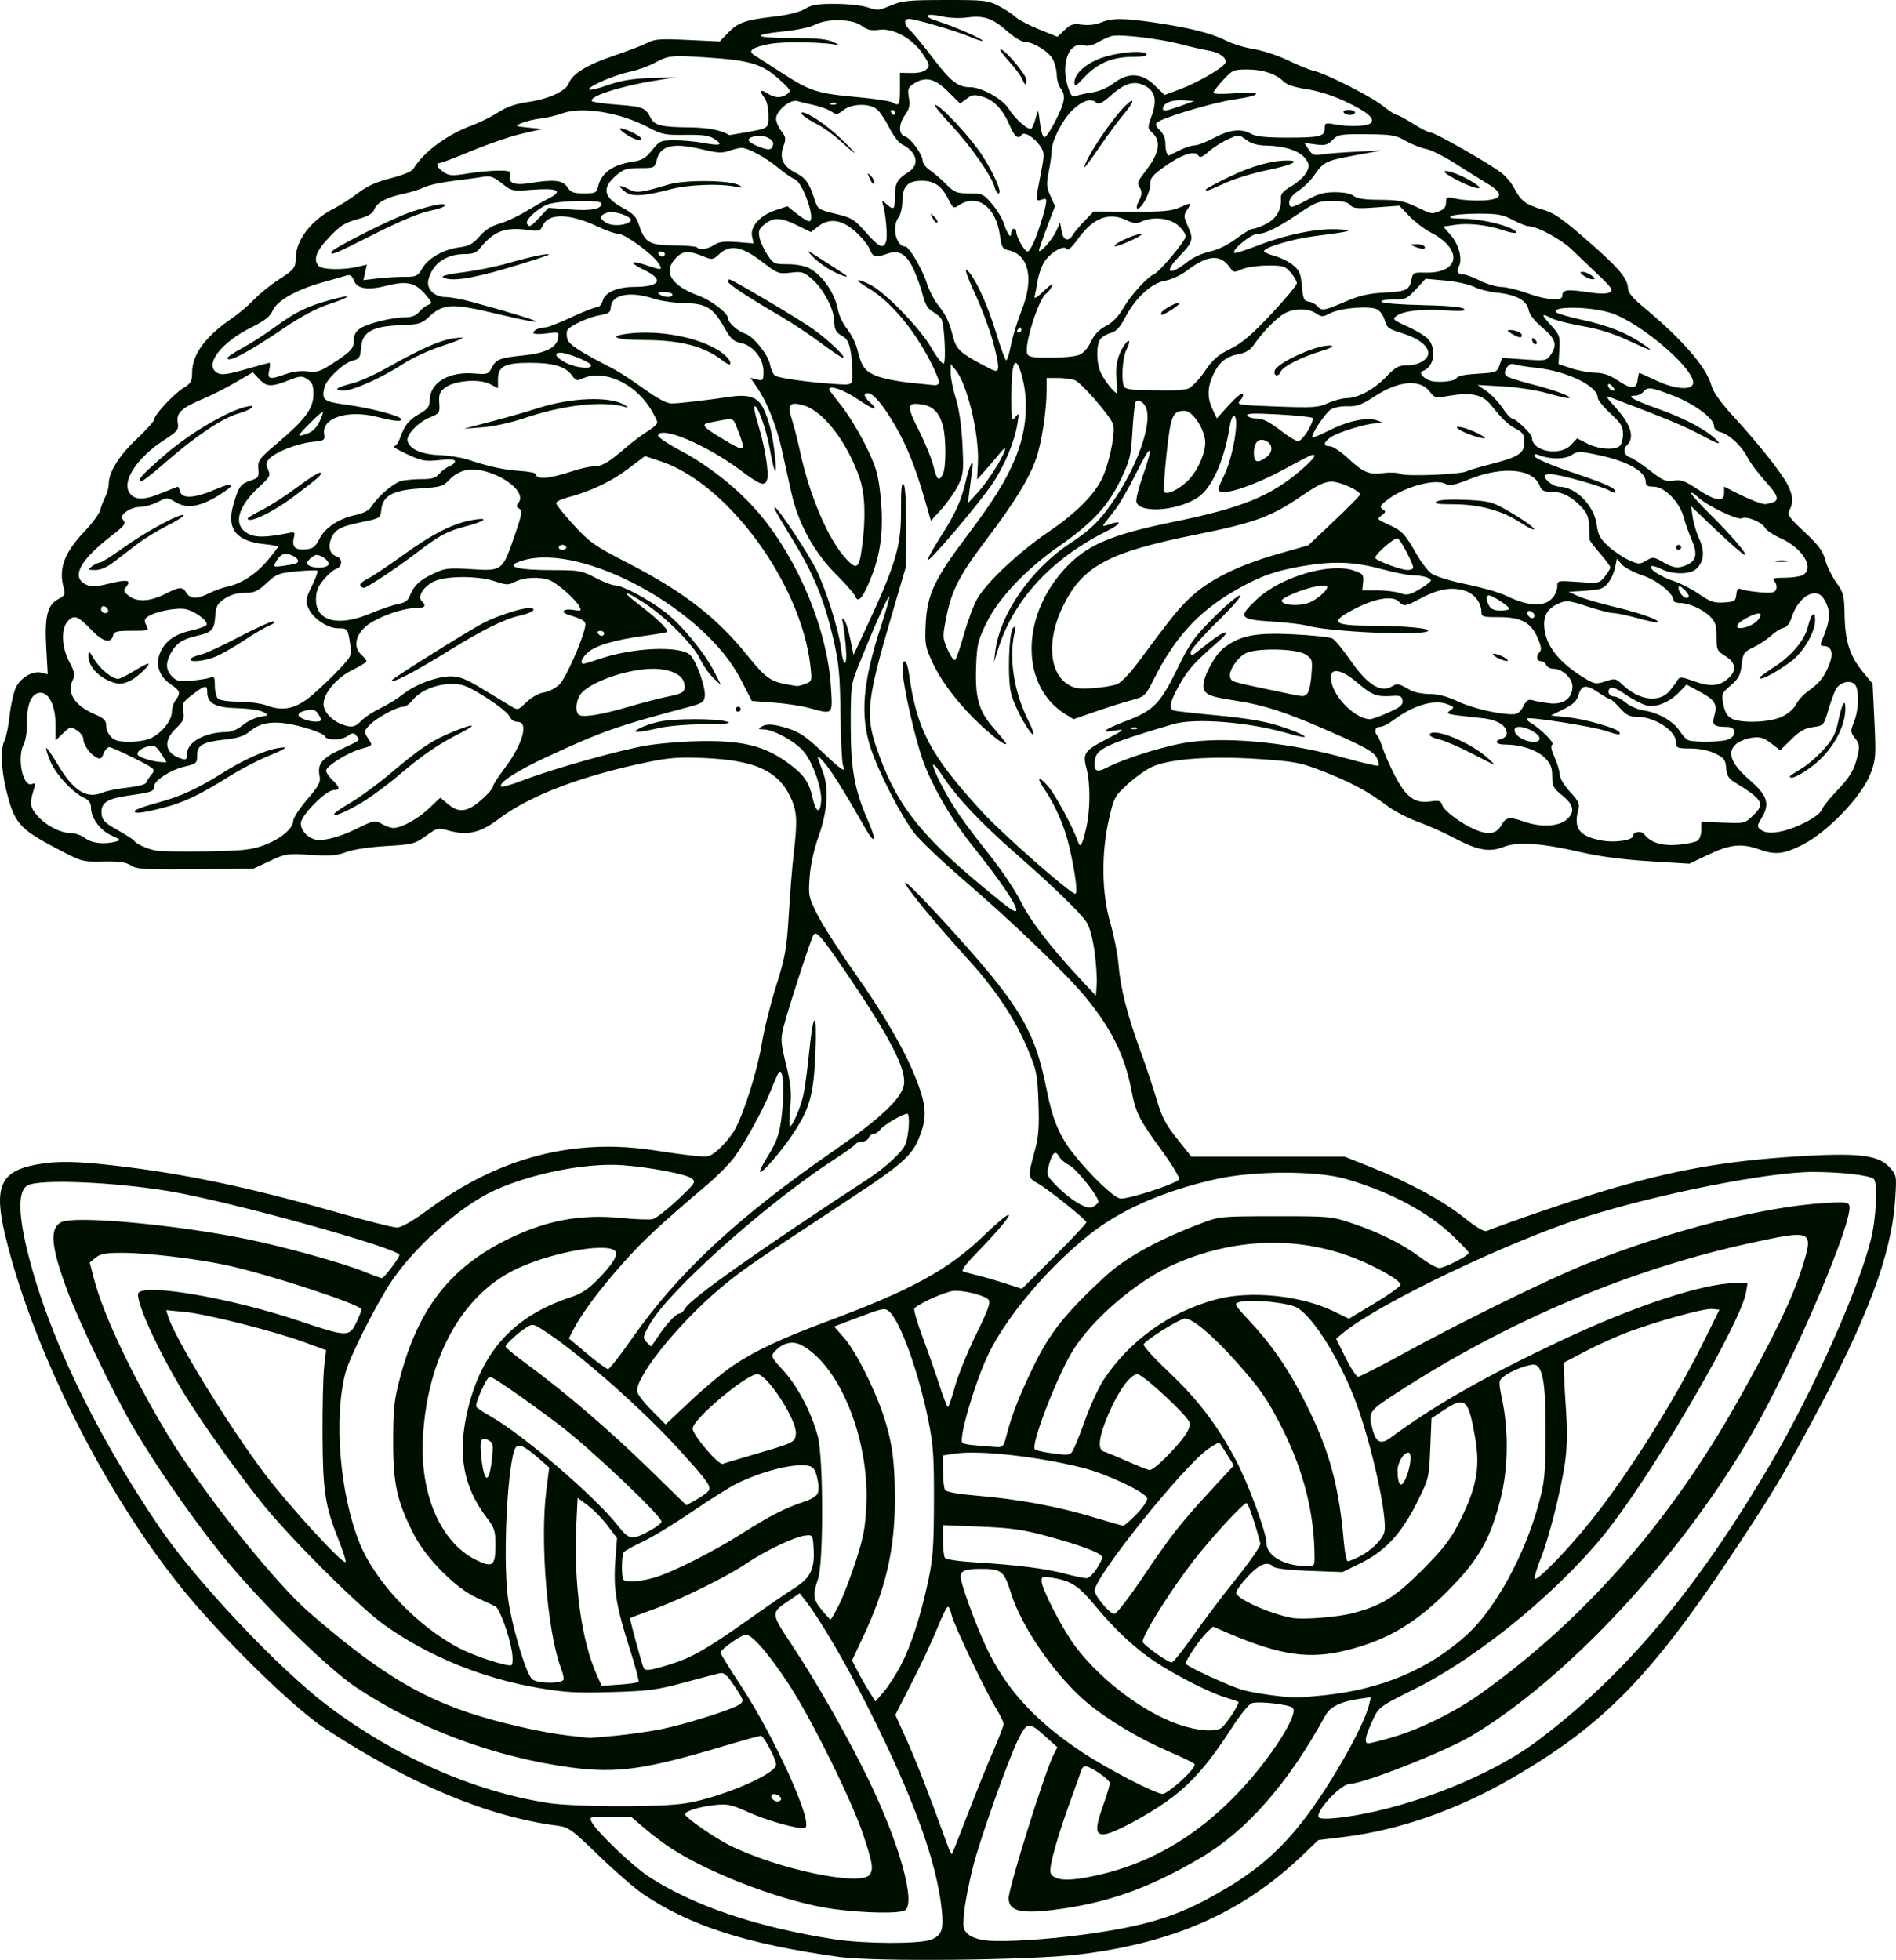 <?xml version="1.0" encoding="UTF-8" standalone="no"?>
<!-- Created with Inkscape (http://www.inkscape.org/) -->

<svg
   xmlns:dc="http://purl.org/dc/elements/1.1/"
   xmlns:cc="http://creativecommons.org/ns#"
   xmlns:rdf="http://www.w3.org/1999/02/22-rdf-syntax-ns#"
   xmlns:svg="http://www.w3.org/2000/svg"
   xmlns="http://www.w3.org/2000/svg"
   xmlns:sodipodi="http://sodipodi.sourceforge.net/DTD/sodipodi-0.dtd"
   xmlns:inkscape="http://www.inkscape.org/namespaces/inkscape"
   version="1.1"
   id="svg10"
   width="749.969"
   height="775.128"
   viewBox="0 0 749.969 775.128"
   sodipodi:docname="logo.svg"
   inkscape:version="0.92.2 (5c3e80d, 2017-08-06)">
  <defs
     id="defs14" />
  <sodipodi:namedview
     pagecolor="#ffffff"
     bordercolor="#666666"
     borderopacity="1"
     objecttolerance="10"
     gridtolerance="10"
     guidetolerance="10"
     inkscape:pageopacity="0"
     inkscape:pageshadow="2"
     inkscape:window-width="2160"
     inkscape:window-height="1346"
     id="namedview12"
     showgrid="false"
     inkscape:pagecheckerboard="true"
     inkscape:zoom="0.97328584"
     inkscape:cx="385.64477"
     inkscape:cy="321.06082"
     inkscape:window-x="-11"
     inkscape:window-y="-11"
     inkscape:window-maximized="1"
     inkscape:current-layer="svg10"
     fit-margin-top="0"
     fit-margin-left="0"
     fit-margin-right="0"
     fit-margin-bottom="0" />
  <path
     style="fill:#001000;fill-opacity:1"
     d="m 331.981,773.964 c -36.621,-5.129 -58.93,-12.268 -77.5,-24.8 -3.3,-2.227 -11.229,-9.105 -17.619,-15.283 -10.868,-10.508 -11.935,-11.275 -16.5,-11.864 -27.442,-3.541 -58.425,-16.511 -91.881,-38.461 C 117.724,676.499 95.548,655.369 78.395,635.833 45.407,598.26 13.663,537.009 2.033,488.485 -2.546,469.384 0.209,463.174 14.415,460.572 c 8.081,-1.48 15.643,-1.365 31.566,0.48 26.604,3.082 52.936,8.612 85.869,18.034 12.303,3.52 23.608,6.399 25.123,6.399 1.853,0 6.146,-2.486 13.131,-7.604 27.609,-20.23 57.225,-27.858 88.877,-22.891 5.225,0.82 12.231,1.774 15.57,2.121 5.824,0.605 6.22,0.498 9.788,-2.635 2.045,-1.796 4.802,-5.116 6.126,-7.378 3.627,-6.195 9.212,-23.905 10.928,-34.651 0.838,-5.246 3.358,-15.371 5.601,-22.5 3.653,-11.61 4.176,-14.577 5.018,-28.462 0.517,-8.525 1.397,-19.355 1.955,-24.068 1.569,-13.256 1.311,-16.943 -1.59,-22.764 -4.981,-9.996 -14.122,-14.002 -33.897,-14.856 -9.785,-0.423 -13.883,-0.128 -22.201,1.594 -26.389,5.463 -46.835,13.271 -59.108,22.572 -7.162,5.427 -12.251,6.605 -19.622,4.541 -4.304,-1.205 -4.567,-1.144 -9.086,2.101 -4.41,3.167 -5.239,3.377 -15.818,3.999 -6.622,0.39 -12.995,1.357 -15.664,2.378 -3.631,1.388 -6.362,1.603 -14.142,1.114 -9.271,-0.584 -9.893,-0.49 -16.154,2.44 l -6.512,3.047 -22.886,0.201 c -20.14,0.177 -23.201,-0.005 -25.504,-1.512 -2.006,-1.313 -4.566,-1.675 -10.959,-1.552 -8.259,0.16 -8.441,0.109 -18.342,-5.104 C 7.557,327.759 5.643,325.547 2.463,312.485 0.409,304.045 0.145,295.917 1.823,292.781 c 0.618,-1.155 1.521,-5.65 2.007,-9.987 0.485,-4.338 1.626,-9.324 2.534,-11.08 2.004,-3.876 6.677,-6.502 10.058,-5.653 l 2.458,0.617 -0.589,-10.407 c -0.704,-12.44 0.447,-17.09 4.785,-19.334 2.533,-1.31 2.825,-1.881 2.167,-4.233 -2.186,-7.806 0.095,-14.041 8.272,-22.62 3.004,-3.151 5.757,-6.907 6.118,-8.347 0.361,-1.44 1.26,-3.773 1.996,-5.185 0.737,-1.412 1.352,-3.692 1.368,-5.067 0.054,-4.816 3.951,-11.129 10.962,-17.757 3.862,-3.651 7.023,-7.161 7.023,-7.8 0,-1.795 7.651,-10.064 11.529,-12.461 3.015,-1.864 3.471,-2.665 3.471,-6.104 0,-7.186 5.35,-14.423 16,-21.643 2.475,-1.678 6.3,-4.936 8.5,-7.239 2.2,-2.304 6.475,-5.78 9.5,-7.725 6.438,-4.14 6.957,-4.79 7.007,-8.771 0.089,-7.153 6.268,-15.087 15.271,-19.608 2.322,-1.166 6.514,-3.869 9.316,-6.007 3.671,-2.801 7.302,-4.445 13,-5.886 4.63,-1.171 8.321,-2.691 8.906,-3.67 4.024,-6.724 13.365,-13.625 23.416,-17.299 2.868,-1.048 7.409,-3.314 10.091,-5.035 3.413,-2.19 6.921,-3.419 11.683,-4.093 8.196,-1.161 15.137,-4.32 16.319,-7.427 1.441,-3.791 7.221,-7.348 17.642,-10.857 5.444,-1.833 11.452,-4.137 13.351,-5.119 2.99,-1.546 5.143,-1.704 16.067,-1.182 l 12.615,0.603 3.335,-3.441 c 3.973,-4.099 6.645,-5.032 18.321,-6.396 5.628,-0.657 10.032,-1.769 12.118,-3.058 2.665,-1.647 4.934,-2.017 12.159,-1.981 4.917,0.024 10.618,0.663 12.772,1.43 3.551,1.266 4.335,1.198 9,-0.778 4.539,-1.923 6.953,-2.167 21.61,-2.18 15.373,-0.014 16.807,0.144 21,2.327 2.475,1.288 5.501,3.269 6.724,4.4 1.223,1.132 5.457,3.356 9.407,4.944 l 7.183,2.886 2.792,-2.675 c 2.386,-2.286 3.392,-2.594 6.922,-2.121 2.52,0.338 5.452,0.002 7.519,-0.862 4.328,-1.808 8.993,-1.784 21.709,0.112 13.572,2.024 22.26,4.235 27.743,7.061 2.475,1.276 7.398,2.779 10.941,3.34 3.542,0.562 9.617,2.558 13.5,4.437 3.882,1.879 8.409,3.723 10.059,4.099 5.012,1.142 22.713,10.105 27.5,13.925 2.475,1.975 4.971,3.595 5.546,3.601 0.575,0.005 3.5,1.573 6.5,3.484 3,1.911 6.14,3.486 6.98,3.5 1.738,0.029 22.773,12.017 27.79,15.838 1.824,1.389 4.138,4.137 5.144,6.106 2.54,4.977 4.68,6.602 11.12,8.443 4.666,1.334 7.652,3.402 18.231,12.629 12.315,10.74 15.69,14.807 15.69,18.905 0,1.184 2.111,3.743 5.197,6.3 16.209,13.428 25.824,24.458 27.838,31.936 0.651,2.419 3.625,6.598 8.381,11.778 10.039,10.934 19.232,22.482 21.611,27.145 2.24,4.391 2.471,7.148 0.851,10.174 -1.002,1.873 -0.373,2.797 5.914,8.684 5.56,5.207 7.284,7.527 8.22,11.063 0.652,2.461 2.603,6.45 4.336,8.864 2.905,4.046 3.164,5.064 3.318,13.026 0.201,10.355 2.082,16.159 7.273,22.441 l 3.799,4.598 0.712,14.799 c 0.66,13.726 0.555,15.219 -1.457,20.59 -3.407,9.097 -17.174,23.474 -27.252,28.458 -7.364,3.642 -10.513,3.957 -16.866,1.685 -6.911,-2.471 -11.507,-2.003 -19.998,2.038 l -7.622,3.627 -15.878,-0.985 c -10.339,-0.641 -19.716,-1.876 -26.878,-3.54 -15.601,-3.623 -25.23,-4.301 -30.596,-2.154 -5.64,2.257 -10.516,1.398 -19.625,-3.459 -3.972,-2.117 -10.494,-5.03 -14.494,-6.473 -4,-1.443 -9.525,-4.342 -12.279,-6.443 -7.056,-5.383 -14.512,-9.365 -25.506,-13.621 -8.71,-3.372 -10.817,-3.766 -25.336,-4.741 -18.579,-1.247 -34.726,-0.079 -41.728,3.019 -2.439,1.079 -6.867,4.199 -9.84,6.932 -5.193,4.776 -5.484,5.32 -7.44,13.916 -3.076,13.517 -2.868,29.281 0.542,40.946 1.447,4.95 2.905,12.341 3.24,16.424 0.762,9.272 3.492,20.076 8.562,33.88 2.161,5.883 5.075,14.603 6.477,19.379 2.081,7.092 3.58,9.978 8.178,15.75 l 5.631,7.067 h 30.338 30.338 l 10.27,4.079 c 14.905,5.92 28.63,13.362 36.972,20.048 4.51,3.615 7.871,5.623 8.798,5.257 9.51,-3.757 34.643,-12.326 46.805,-15.959 27.35,-8.17 47.43,-11.743 76.22,-13.562 23.827,-1.506 32.058,-0.543 36.362,4.256 2.847,3.174 2.879,3.345 2.314,12.3 -1.402,22.229 -10.879,47.482 -33.616,89.581 -11.419,21.142 -14.729,26.665 -28.467,47.489 -34.049,51.614 -52.761,70.91 -89.403,92.195 -21.708,12.611 -44.719,20.665 -66.715,23.351 l -10,1.221 -6.5,6.206 c -23.561,22.494 -50.925,34.561 -88.577,39.06 -19.111,2.284 -80.505,2.906 -94.423,0.957 z m 36.436,-6.888 c 4.157,-1.737 4.931,-3.998 4.079,-11.912 -2.08,-19.312 -11.335,-44.622 -29.362,-80.3 -8.592,-17.004 -18.618,-34.139 -24.229,-41.407 l -2.576,-3.337 -4.33,2.933 c -7.193,4.871 -7.198,4.794 1.243,17.53 10.18,15.359 22.572,37.204 30.811,54.312 11.847,24.6 18.251,47.87 13.929,50.609 -2.185,1.385 -15.896,1.156 -28.1,-0.469 -18.45,-2.456 -47.843,-13.389 -64.149,-23.859 -2.888,-1.855 -7.699,-5.469 -10.691,-8.031 l -5.44,-4.659 h -8.345 c -8.227,0 -8.329,0.03 -7.195,2.148 2.168,4.051 16.42,17.603 22.921,21.794 17.754,11.447 42.574,19.797 72.9,24.524 11.974,1.866 34.196,1.938 38.535,0.125 z m 61.064,-2.067 c 22.784,-3.152 34.948,-6.761 49.362,-14.644 16.558,-9.056 26.344,-17.159 36.608,-30.308 10.515,-13.471 24.089,-37.345 26.131,-45.958 l 0.684,-2.885 -4.892,0.73 c -7.255,1.083 -11.231,3.079 -13.165,6.611 -14.758,26.953 -31.114,45.564 -49.532,56.361 -20.69,12.129 -37.223,17.925 -58.442,20.49 -12.703,1.535 -17.254,0.299 -17.254,-4.687 0,-4.231 14.38,-50.176 17.75,-56.71 l 1.534,-2.974 -5.311,-4.757 c -5.964,-5.341 -6.684,-5.238 -10.093,1.444 -3.793,7.436 -15.141,39.353 -18.003,50.637 -1.587,6.256 -3.16,14.356 -3.496,18 -0.551,5.98 -0.397,6.818 1.588,8.605 1.34,1.207 4.216,2.183 7.366,2.5 6.863,0.691 24.347,-0.406 39.167,-2.456 z m -85.371,-23.699 c 1.427,-2.251 0.997,-4.776 -2.68,-15.738 -4.594,-13.696 -20.375,-45.615 -29.308,-59.278 -7.874,-12.044 -14.572,-19.809 -17.086,-19.809 -1.774,0 -10.054,5.897 -10.054,7.16 0,0.402 3.64,6.269 8.089,13.036 13.392,20.371 28.943,54.811 25.368,56.183 -2.128,0.816 -14.989,-2.761 -22.957,-6.385 -6.036,-2.746 -7.757,-3.107 -12.5,-2.627 -6.208,0.628 -12,2.405 -12,3.681 0,1.193 11.492,9.211 17.5,12.209 19.242,9.604 52.491,16.519 55.629,11.569 z m 85.985,1.16 c 23.117,-4.352 42.725,-15.454 60.336,-34.161 12.335,-13.104 23.366,-30.409 20.933,-32.842 -1.4,-1.4 -13.705,-2.778 -16.285,-1.823 -1.156,0.428 -4.636,4.729 -7.732,9.559 -8.515,13.283 -15.37,21.308 -23.505,27.517 -8.586,6.552 -23.818,14.765 -27.386,14.765 -3.266,0 -3.261,-2.704 0.025,-11.811 1.375,-3.812 2.5,-7.621 2.5,-8.465 -3e-5,-1.437 -7.715,-6.724 -9.811,-6.724 -0.525,0 -1.196,0.787 -1.491,1.75 -0.294,0.963 -2.181,6.25 -4.192,11.75 -5.19,14.191 -8.63,26.531 -7.974,28.6 0.917,2.89 5.855,3.529 14.582,1.886 z m -47.297,-25.006 c 3.269,-8.514 7.798,-19.72 10.063,-24.903 2.266,-5.182 4.12,-10.013 4.12,-10.735 0,-0.722 -1.361,-3.525 -3.025,-6.228 -4.316,-7.015 -16.907,-33.522 -17.623,-37.102 -0.331,-1.657 -0.963,-3.013 -1.403,-3.013 -0.44,0 -2.278,3.712 -4.084,8.25 -1.806,4.537 -6.3,14.152 -9.987,21.365 l -6.704,13.115 4.465,9.885 c 3.794,8.4 8.526,20.576 16.008,41.196 0.86,2.371 1.713,4.162 1.895,3.98 0.182,-0.182 3.005,-7.297 6.274,-15.811 z m 161.683,-1.182 c 23.074,-5.294 47.982,-16.115 63.186,-27.45 34.786,-25.933 63.6,-60.197 93.218,-110.848 16.168,-27.649 34.05,-67.624 39.055,-87.308 2.187,-8.602 2.917,-22.716 1.261,-24.372 -1.46,-1.46 -12.743,-2.778 -23.976,-2.8 -17.616,-0.035 -61.559,8.678 -90.744,17.992 -29.844,9.524 -81.217,34.119 -94.983,45.474 l -2.983,2.46 3.724,7.527 c 2.048,4.14 4.291,7.519 4.983,7.51 0.692,-0.009 8.683,-4.084 17.758,-9.054 23.664,-12.961 58.458,-30 73,-35.747 33.197,-13.121 68.87,-22.246 93.205,-23.84 8.026,-0.526 9.842,-0.382 10.302,0.818 2.047,5.333 -21.945,61.652 -38.484,90.341 -27.836,48.282 -73.122,97.052 -111.032,119.575 -10.406,6.182 -42.705,18.925 -47.967,18.925 -3.585,0 -13.808,10.921 -12.383,13.228 0.809,1.308 11.535,0.168 22.859,-2.43 z m -275.105,-2.833 c 13.331,-1.527 37.605,-11.568 37.605,-15.554 0,-2.187 -4.874,-11.41 -6.029,-11.41 -0.548,0 -7.628,1.977 -15.733,4.394 -29.957,8.932 -41.306,10.515 -58.852,8.211 -30.327,-3.982 -60.651,-15.234 -85.423,-31.697 -12.129,-8.061 -39.383,-35.083 -54.37,-53.908 -11.828,-14.856 -25.173,-34.191 -34.008,-49.269 -7.716,-13.17 -21.573,-41.947 -26.1,-54.202 -6.331,-17.139 -6.929,-24.15 -2.274,-26.642 5.118,-2.739 45.531,0.946 73.647,6.716 14.835,3.044 37.863,9.455 46.344,12.901 3.378,1.373 6.476,2.496 6.883,2.496 0.844,0 6.914,-8.011 6.914,-9.125 0,-2.638 -67.234,-21.283 -91,-25.235 -22.033,-3.665 -50.983,-4.879 -56,-2.35 -3.735,1.883 -3.875,10.397 -0.411,24.942 7.829,32.876 26.498,72.093 52.56,110.41 14.417,21.196 47.301,56.034 66.652,70.61 26.66,20.083 57.417,33.665 86.699,38.287 9.849,1.555 40.861,1.804 52.895,0.425 z m 39.605,-1.996 c 0,-1.197 -2.821,-2.481 -3.643,-1.659 -0.876,0.876 0.61,2.69 2.202,2.69 0.793,0 1.441,-0.464 1.441,-1.031 z m 158.531,-7.455 c 3.721,-3.463 5.54,-5.83 4.932,-6.418 -0.53,-0.512 -5.013,-2.67 -9.963,-4.794 -11.378,-4.884 -23.912,-12.318 -31.977,-18.967 -12.691,-10.462 -26.403,-30.101 -30.665,-43.918 -2.649,-8.588 -3.69,-9.416 -11.841,-9.416 -6.091,0 -8.017,0.727 -8.017,3.027 0,2.711 5.658,18.336 10.073,27.816 7.654,16.437 19.236,29.164 37.764,41.499 10.233,6.812 29.231,16.658 32.142,16.658 0.911,0 4.309,-2.469 7.552,-5.487 z m 83.543,-17.002 c 10.906,-3.222 24.601,-10 34.532,-17.092 40.849,-29.171 74.552,-67.457 101.602,-115.419 13.905,-24.654 21.652,-40.633 25.375,-52.334 5.028,-15.806 4.777,-15.94 -19.904,-10.598 -47.751,10.335 -96.272,30.854 -139.928,59.175 -11.565,7.503 -11.716,7.737 -9.682,15.062 1.322,4.761 3.271,5.559 6.945,2.844 17.27,-12.768 37.104,-24.086 66.918,-38.186 29.354,-13.882 56.805,-22.958 69.45,-22.961 l 4.881,-10e-4 -0.581,3.579 c -1.824,11.241 -33.494,66.102 -53.063,91.921 -18.29,24.132 -51.573,51.857 -78.028,65 -13.606,6.759 -14.166,7.162 -16.311,11.708 -3.181,6.746 -3.824,9.792 -2.064,9.792 0.788,0 5.224,-1.12 9.858,-2.489 z m -307.574,-0.528 c 5.5,-0.531 13.6,-1.688 18,-2.571 9.666,-1.939 28.317,-7.826 30.993,-9.783 1.871,-1.368 1.812,-1.595 -1.858,-7.123 -3.068,-4.621 -4.205,-5.617 -5.963,-5.225 -1.195,0.266 -7.572,1.942 -14.172,3.724 -10.58,2.856 -13.952,3.298 -28.5,3.729 -13.798,0.41 -18.526,0.144 -28.871,-1.621 -22.306,-3.806 -43.748,-12.573 -61.206,-25.024 -10.14,-7.232 -38.217,-35.324 -49.062,-49.089 -10.743,-13.635 -23.818,-32.074 -30.136,-42.5 -10.744,-17.729 -19.77,-37.855 -17.842,-39.784 3.563,-3.563 37.279,2.403 63.579,11.25 18.773,6.315 19.724,6.346 22.448,0.718 1.149,-2.374 2.089,-4.749 2.089,-5.278 0,-1.863 -35.79,-13.637 -53.022,-17.442 -11.632,-2.569 -31.699,-4.964 -41.587,-4.964 -6.557,0 -8.635,0.378 -10.53,1.914 l -2.361,1.914 1.731,6.617 c 3.718,14.215 15.285,38.592 29.357,61.865 13.197,21.826 41.932,57.9 55.542,69.726 25.964,22.563 42.348,32.853 63.584,39.936 11.459,3.822 29.382,7.912 39.283,8.965 4.127,0.439 7.728,0.846 8.003,0.905 0.275,0.059 5,-0.327 10.5,-0.859 z m 239.457,-2.96 c 1.716,-0.918 7.613,-9.871 6.881,-10.445 -0.186,-0.146 -2.813,-1.046 -5.838,-2 -6.201,-1.956 -19.25,-8.641 -27.2,-13.933 -7.825,-5.209 -15.772,-12.619 -23.319,-21.741 -6.865,-8.298 -9.639,-10.129 -17.231,-11.38 -3.761,-0.619 -4.25,-0.48 -4.25,1.211 0,3.092 8.341,19.255 13.376,25.919 10.966,14.516 29.463,27.919 43.889,31.805 6.276,1.69 11.209,1.893 13.693,0.564 z M 356.287,658.676 c 4.122,-7.899 7.801,-19.22 10.86,-33.417 1.872,-8.689 2.223,-13.512 2.274,-31.273 0.052,-18.161 -0.254,-22.549 -2.259,-32.454 -3.893,-19.227 -11.161,-39.295 -15.551,-42.938 -1.716,-1.424 -2.567,-1.235 -13.895,3.087 l -7.766,2.963 3.947,4.484 c 4.468,5.076 11.822,19.553 15.497,30.507 3.448,10.278 4.571,18.364 4.58,32.97 0.012,20.162 -3.511,35.524 -12.55,54.716 l -4.396,9.335 2.124,4.165 c 1.168,2.291 3.249,5.948 4.624,8.127 l 2.5,3.963 3.261,-3.772 c 1.793,-2.075 4.832,-6.783 6.752,-10.463 z m 167.69,11.775 c 22.787,-2.4 41.399,-10.334 56.399,-24.043 11.163,-10.203 22.769,-31.434 28.26,-51.698 2.361,-8.712 2.645,-11.596 2.737,-27.724 0.105,-18.601 -0.982,-26.022 -3.982,-27.173 -1.79,-0.687 -9.529,2.139 -12.544,4.58 -2.157,1.746 -2.159,1.792 -0.516,9.944 2.476,12.287 2.172,26.836 -0.806,38.574 -3.806,15.004 -8.157,23.014 -18.274,33.646 -13.994,14.705 -25.533,21.816 -42.269,26.048 -14.922,3.773 -26.321,2.174 -46.851,-6.574 l -6.35,-2.706 -2.419,2.273 c -2.481,2.331 -8.381,10.985 -8.381,12.294 0,1.031 17.623,9.146 23.017,10.599 4.225,1.138 14.442,2.593 19.983,2.846 1.375,0.063 6.773,-0.336 11.996,-0.886 z m -271.392,-5.236 c 0.293,-0.293 -1.291,-6.237 -3.52,-13.21 -5.348,-16.727 -6.501,-23.796 -5.673,-34.769 l 0.674,-8.922 -3.792,-4.998 c -2.086,-2.749 -5.592,-6.33 -7.792,-7.959 l -4,-2.961 -0.5,10.295 c -1.119,23.043 1.918,45.777 7.931,59.371 l 2.075,4.691 7.033,-0.503 c 3.868,-0.277 7.272,-0.743 7.565,-1.036 z m -29.604,-1.164 c 0,-0.789 -0.478,-2.691 -1.061,-4.227 -5.424,-14.266 -8.393,-50.359 -5.804,-70.549 l 1.134,-8.846 -3.884,-3.403 c -5.821,-5.1 -8.305,-6.286 -9.417,-4.495 -3.078,4.958 -5.074,41.957 -3.153,58.454 1.271,10.919 7.306,31.384 9.79,33.2 2.533,1.852 12.396,1.745 12.396,-0.135 z m 41.645,-5.661 c 8.793,-2.688 14.832,-6.104 30.855,-17.45 7.15,-5.063 15.57,-10.839 18.712,-12.836 6.511,-4.138 8.162,-7.633 7.612,-16.118 -0.317,-4.891 -0.389,-4.993 -3.297,-4.677 -4.084,0.443 -15.785,5.976 -23.027,10.887 -7.951,5.392 -25.819,14.221 -37,18.282 -4.95,1.798 -9.104,3.351 -9.231,3.452 -0.287,0.228 4.761,18.775 5.391,19.805 0.713,1.167 2.593,0.914 9.985,-1.346 z M 202.52,653.311 c -1.105,-6.724 -4.877,-17.081 -6.539,-17.958 -0.825,-0.435 -4.2,-2.009 -7.5,-3.496 -8.17,-3.684 -19.818,-15.411 -24.702,-24.871 -6.742,-13.058 -8.302,-20.037 -8.269,-37 0.025,-13.198 0.365,-16.261 2.825,-25.5 7.025,-26.377 19.205,-42.39 40.646,-53.433 16.009,-8.246 30.2,-11.047 47.213,-9.318 5.342,0.543 10.756,0.725 12.03,0.405 1.274,-0.32 5.678,-3.74 9.787,-7.6 6.958,-6.538 7.346,-7.117 5.655,-8.444 -2.167,-1.701 -16.217,-4.407 -27.258,-5.249 -15.302,-1.167 -39.387,3.909 -53.51,11.278 -12.769,6.663 -29.222,21.601 -37.844,34.362 -6.184,9.152 -16.815,30.216 -18.447,36.548 -4.654,18.067 -2.156,47.959 5.617,67.203 6.297,15.589 23.006,33.141 39.757,41.762 6.229,3.206 19.451,7.437 20.369,6.519 0.484,-0.484 0.561,-2.827 0.17,-5.206 z m 269.241,-6.145 c 3.97,-5.676 11.704,-15.913 17.187,-22.75 5.483,-6.837 9.8,-13.105 9.594,-13.93 -1.863,-7.46 -4.778,-16 -5.462,-16 -1.368,0 -14.076,13.811 -21.164,23 -9.032,11.71 -19.934,29.107 -19.934,31.809 0,1.093 9.951,8.191 11.483,8.191 0.593,0 4.327,-4.644 8.297,-10.32 z M 331.854,634.735 c 1.596,-3.163 4.579,-10.925 6.629,-17.25 3.101,-9.565 3.809,-13.351 4.208,-22.5 1.141,-26.192 -10.77,-55.275 -25.828,-63.061 -3.475,-1.797 -7.309,-0.834 -10.437,2.623 -1.621,1.792 -1.463,2.138 3.43,7.492 5.65,6.182 11.159,16.685 13.61,25.947 2.272,8.585 2.338,50.107 0.09,56.562 -2.188,6.285 -1.979,7.992 1.498,12.211 1.69,2.05 3.259,3.728 3.486,3.728 0.227,0 1.718,-2.587 3.314,-5.75 z m 203.628,3.176 c 11.129,-2.994 16.401,-6.29 27.038,-16.907 7.417,-7.403 11.013,-11.896 13.774,-17.21 7.78,-14.975 9.355,-22.825 7.14,-35.589 -2.596,-14.962 -3.908,-16.079 -12.335,-10.504 l -4.86,3.216 -0.488,11.849 c -0.481,11.677 -0.555,11.984 -5.136,21.212 -6.139,12.366 -12.601,19.394 -22.188,24.132 l -7.372,3.643 -13.075,-0.472 c -7.986,-0.288 -13.527,-0.924 -14.236,-1.634 -2.344,-2.344 -5.484,-1.167 -10.125,3.795 -2.55,2.726 -4.637,5.644 -4.637,6.483 0,2.357 12.864,8.166 22,9.934 4.331,0.838 18.255,-0.269 24.5,-1.949 z m -83.5,-14.052 c 11.07,-16.454 14.949,-21.401 27.115,-34.583 l 8.961,-9.709 -2.673,-4.291 c -1.47,-2.36 -2.829,-4.47 -3.02,-4.689 -0.191,-0.219 -2.199,0.885 -4.462,2.453 -9.74,6.75 -44.864,50.543 -44.912,55.999 -0.019,2.161 6.26,9.542 7.864,9.244 0.895,-0.166 5.902,-6.657 11.127,-14.423 z m -192.948,0.018 c 7.116,-2.113 23.171,-10.217 34.435,-17.38 10.724,-6.82 17.176,-10.134 24.216,-12.438 3.333,-1.091 5.427,-2.407 5.825,-3.661 0.72,-2.268 -0.299,-7.842 -1.766,-9.663 -2.578,-3.2 -18.5,0.036 -30.768,6.253 -2.69,1.363 -10.581,6.351 -17.535,11.084 -6.954,4.733 -15.64,9.994 -19.301,11.691 -3.662,1.697 -6.988,3.567 -7.392,4.154 -0.92,1.338 -0.999,10.001 -0.099,10.901 1.154,1.154 6.765,0.728 12.385,-0.941 z m 370.267,-22.392 c 14.625,-18.27 33.02,-47.481 44.394,-70.5 l 6.424,-13 -2.83,-0.296 c -3.31,-0.346 -23.638,5.335 -34.949,9.766 -4.322,1.693 -11.458,4.98 -15.858,7.304 l -8,4.225 0.151,4.5 c 0.083,2.475 0.481,9.501 0.885,15.613 0.484,7.324 0.317,13.966 -0.489,19.481 -1.604,10.973 -6.444,30.079 -9.565,37.759 -1.365,3.359 -2.468,6.904 -2.452,7.877 0.036,2.192 12.576,-10.596 22.29,-22.73 z m -195.605,19.095 c 1.257,-1.865 2.285,-3.967 2.285,-4.671 0,-1.594 -8.172,-4.708 -22.5,-8.571 -8.902,-2.401 -13.813,-3.079 -25.75,-3.555 l -14.75,-0.588 0.015,5.895 c 0.008,3.242 0.346,6.4 0.75,7.018 0.421,0.643 5.432,1.407 11.735,1.788 16.678,1.01 28.256,2.474 36,4.552 3.85,1.033 7.659,1.799 8.465,1.701 0.806,-0.098 2.493,-1.704 3.75,-3.569 z m -237.715,-9.574 c 0,-5.532 -0.377,-6.728 -3.353,-10.628 -9.477,-12.418 -11.783,-25.423 -7.601,-42.869 5.581,-23.282 18.302,-37.121 40.949,-44.546 4.007,-1.314 6.849,-3.194 10.5,-6.947 6.459,-6.64 8.496,-10.292 6.459,-11.581 -4.641,-2.936 -26.51,1.391 -39.454,7.805 -21.035,10.424 -34.474,35.045 -36.198,66.315 -1.234,22.391 6.999,41.416 20.928,48.357 6.621,3.299 7.769,2.426 7.769,-5.906 z m 324,5.085 c 0,-17.058 -4.234,-34.14 -12.593,-50.802 -5.925,-11.811 -8.966,-16.209 -18.766,-27.142 -9.02,-10.063 -16.881,-16.662 -19.846,-16.662 -1.993,0 -15.152,8.151 -16.388,10.151 -0.348,0.563 4.031,5.421 9.73,10.795 11.62,10.956 19.529,21.331 26.819,35.182 4.888,9.286 12.044,28.711 12.044,32.693 0,4.876 6.724,8.884 15.25,9.089 3.614,0.087 3.75,-0.033 3.75,-3.304 z m -385.957,-6.838 c -5.454,-13.622 -6.331,-19.308 -6.442,-41.768 -0.056,-11.275 0.235,-23.425 0.645,-27 l 0.746,-6.5 -8.746,-3.2 c -12.075,-4.418 -38.748,-11.147 -47.353,-11.947 l -7.126,-0.662 0.726,2.404 c 2.59,8.577 24.109,43.618 38.323,62.404 9.829,12.991 31.374,36.428 31.936,34.742 0.171,-0.513 -1.048,-4.326 -2.709,-8.474 z m 403.759,6.333 c 4.657,-2.376 9.063,-6.717 9.801,-9.658 1.381,-5.504 -4.859,-34.122 -11.138,-51.079 -6.196,-16.734 -16.788,-33.803 -23.369,-37.661 -3.357,-1.968 -17.933,-3.462 -22.525,-2.31 -2.671,0.67 -2.658,0.694 4.448,8.39 8.963,9.706 15.606,19.673 22.475,33.718 8.581,17.546 12.198,31.106 14.07,52.75 0.369,4.263 1.086,7.75 1.593,7.75 0.507,0 2.598,-0.855 4.646,-1.899 z M 257.408,605.162 c 2.16,-1.197 4.083,-2.659 4.274,-3.248 0.592,-1.827 -28.585,-29.477 -40.7,-38.571 -14.048,-10.544 -26.054,-18.858 -27.233,-18.858 -1.21,0 -6.035,10.756 -5.334,11.891 0.312,0.505 2.93,2.253 5.817,3.886 12.746,7.206 41.215,31.682 50.25,43.202 4.461,5.688 5.486,5.822 12.927,1.698 z m 192.157,-6.316 c 2.48,-2.552 4.376,-5.364 4.213,-6.25 -0.423,-2.296 -15.847,-9.632 -25.296,-12.032 -17.814,-4.523 -41.099,-7.116 -50.818,-5.658 l -4.682,0.702 0.015,6.189 c 0.008,3.404 0.38,6.764 0.826,7.466 0.518,0.816 5.113,1.639 12.735,2.279 16.11,1.353 31.594,4.204 45.424,8.363 6.325,1.902 11.854,3.486 12.287,3.519 0.433,0.034 2.816,-2.027 5.296,-4.578 z m -169.409,-9.072 c 1.424,-1.716 0.164,-3.518 -11.398,-16.294 -13.859,-15.314 -37.693,-36.518 -51.586,-45.892 -6.225,-4.2 -6.344,-4.234 -9,-2.55 -3.373,2.138 -8.192,6.582 -8.192,7.554 0,0.403 4.104,3.745 9.121,7.427 14.609,10.723 32.264,25.891 47.872,41.13 l 14.507,14.164 3.807,-2.13 c 2.094,-1.172 4.285,-2.706 4.868,-3.409 z m 276.688,-7.188 c 1.339,-4.006 1.487,-8.101 0.291,-8.101 -2.051,0 -4.471,4.21 -4.345,7.557 0.248,6.594 1.955,6.823 4.054,0.544 z m -362.238,-5.789 c 0.575,-5.499 0.434,-6.21 -1.433,-7.209 -2.964,-1.586 -3.555,-0.03 -2.736,7.208 1.148,10.147 3.109,10.147 4.17,5.6e-4 z m 266.198,-0.062 c 7.394,-7.428 10.434,-11.863 9.706,-14.159 -0.902,-2.843 -18.422,-19.091 -20.585,-19.091 -2.752,0 -7.475,6.462 -11.4,15.599 -3.948,9.189 -4.559,14.319 -1.793,15.052 0.963,0.255 5.125,1.973 9.25,3.817 4.125,1.844 8.084,3.394 8.798,3.443 0.714,0.049 3.425,-2.049 6.026,-4.661 z m -161.412,-1.841 c 14.686,-4.288 15.009,-4.45 15.403,-7.741 0.625,-5.224 -11.278,-23.668 -15.274,-23.668 -4.327,0 -25.541,17.852 -25.541,21.493 0,2.554 10.257,14.582 11.912,13.969 0.776,-0.288 6.851,-2.112 13.5,-4.053 z m 124.277,-0.196 c 0.654,-0.416 2.986,-5.86 5.184,-12.098 2.197,-6.238 5.66,-13.85 7.695,-16.914 10.378,-15.63 26.031,-26.812 44.491,-31.782 13.465,-3.625 33.529,-1.594 46.472,4.704 l 6.03,2.934 10.22,-6.12 c 5.621,-3.366 10.22,-6.659 10.22,-7.318 0,-1.68 -9.082,-6.938 -18.147,-10.507 -22.476,-8.848 -47.841,-7.992 -71.353,2.407 -15.095,6.677 -33.204,22.292 -40.671,35.071 -6.451,11.04 -16.111,36.459 -14.476,38.094 0.402,0.402 2.85,1.027 5.439,1.389 6.873,0.96 7.587,0.971 8.896,0.139 z m -25.693,-6.464 c 2.098,-8.316 5.259,-16.412 11.029,-28.25 6.318,-12.96 12.655,-20.876 28.174,-35.192 8.023,-7.401 20.718,-14.423 37.802,-20.91 7.411,-2.814 7.761,-2.848 29.5,-2.866 21.585,-0.018 22.16,0.035 30.5,2.843 10.709,3.605 19.95,8.235 26.973,13.512 3.01,2.262 6.324,4.113 7.365,4.113 2.096,0 11.662,-4.922 11.662,-6 0,-0.375 -2.812,-3.374 -6.25,-6.663 -9.942,-9.513 -24.974,-17.515 -42.366,-22.553 -11.443,-3.315 -36.269,-3.29 -51.265,0.052 -20.913,4.66 -38.122,12.24 -50.628,22.3 -16.179,13.015 -31.914,31.609 -39.235,46.364 -5.23,10.54 -12.188,33.978 -10.564,35.582 0.713,0.705 3.638,1.081 13.519,1.737 2.404,0.16 2.833,-0.302 3.784,-4.07 z m -107.908,-28.238 c 8.614,-5.779 19.347,-10.806 37.413,-17.522 32.907,-12.232 47.548,-20.245 61.553,-33.687 14.62,-14.032 12.821,-9.25 -2.41,6.408 -4.849,4.985 -6.571,7.362 -5.578,7.701 0.789,0.27 3.46,0.987 5.935,1.594 2.475,0.607 7.365,2.033 10.866,3.169 l 6.366,2.065 12.888,-12.859 c 7.088,-7.073 12.774,-13.15 12.634,-13.506 -0.512,-1.307 -15.226,-13.085 -18.984,-15.196 -4.337,-2.437 -4.329,-2.345 -1.285,-13.646 1.357,-5.037 1.644,-9.129 1.302,-18.5 -0.408,-11.154 -0.716,-12.69 -4.21,-21.027 -4.903,-11.698 -12.442,-23.156 -22.765,-34.596 -10.71,-11.87 -16.923,-19.12 -22.008,-25.684 -7.921,-10.225 -2.931,-6.101 10.891,9.001 30.593,33.425 36.589,43.204 41.367,67.455 2.303,11.69 5.077,18.264 10.682,25.319 6.577,8.278 15.593,16.915 18.271,17.503 2.563,0.563 21.32,-5.438 23.353,-7.47 0.501,-0.501 -2.331,-5.296 -6.618,-11.204 -9.351,-12.888 -10.438,-15.036 -12.173,-24.051 -2.66,-13.822 -7.764,-24.172 -18.23,-36.965 -7.46,-9.118 -28.927,-29.743 -48.215,-46.324 -8.65,-7.436 -17.489,-15.875 -19.643,-18.754 -5.392,-7.209 -13.816,-23.632 -16.995,-33.132 -4.383,-13.1 -3.255,-26.376 4.157,-48.916 1.956,-5.947 3.352,-11.017 3.102,-11.267 -0.438,-0.438 -6.79,13.9 -12.473,28.157 -2.611,6.551 -2.759,7.782 -2.749,22.922 0.011,17.369 1.521,25.596 6.954,37.874 3.341,7.552 2.711,9.566 -0.971,3.102 -8.553,-15.014 -13.765,-23.353 -16.549,-26.476 -3.153,-3.537 -3.166,-3.395 -0.375,4 2.335,6.187 1.706,15.56 -1.678,25 -1.909,5.325 -3.263,11.401 -3.624,16.266 -0.555,7.471 -0.439,8.041 3.061,15 2.001,3.979 8.396,13.984 14.211,22.234 12.051,17.097 19.95,30.64 24.547,42.088 4.029,10.032 4.582,14.818 2.453,21.228 -3.088,9.298 -6.083,12.132 -28.269,26.755 -37.866,24.957 -40.697,26.885 -48.171,32.809 -17.173,13.613 -36.121,36.327 -36.121,43.301 0,0.968 2.546,4.334 5.658,7.479 l 5.658,5.718 9.921,-9.359 c 5.457,-5.148 13.039,-11.451 16.849,-14.007 z m 87.707,8.231 c 1.261,-4.533 5.018,-13.768 8.348,-20.522 4.681,-9.492 5.799,-12.588 4.927,-13.639 -1.355,-1.633 -8.631,-3.582 -13.37,-3.582 -2.886,0 -13.422,4.569 -15.966,6.925 -0.422,0.391 0.986,5.405 3.128,11.143 2.143,5.738 5.168,14.37 6.724,19.182 1.555,4.812 3.072,8.747 3.372,8.742 0.299,-0.004 1.576,-3.717 2.837,-8.25 z M 249.721,529.735 c 18.389,-26.35 41.873,-48.207 80.49,-74.909 17.912,-12.386 26.289,-20.259 27.303,-25.663 1.135,-6.052 -5.141,-18.356 -22.281,-43.677 -10.167,-15.02 -12.297,-17.518 -13.442,-15.761 -1.034,1.587 -10.101,29.477 -11.867,36.505 -1.197,4.764 -1.105,6.117 1.007,14.761 1.888,7.731 2.197,10.922 1.646,17.006 -0.373,4.119 -0.444,7.489 -0.157,7.489 1.067,0 4.352,-7.67 5.396,-12.599 0.594,-2.804 1.592,-10.229 2.217,-16.5 1.708,-17.127 3.189,-17.171 2.495,-0.075 -0.664,16.368 -2.137,21.846 -8.483,31.563 -4.585,7.021 -12.597,16.356 -13.388,15.597 -0.294,-0.282 1.016,-2.973 2.911,-5.98 4.211,-6.678 5.233,-10.162 6.053,-20.637 0.638,-8.148 -0.099,-14.441 -1.495,-12.764 -0.41,0.492 -1.802,3.595 -3.095,6.895 -2.884,7.364 -9.997,20.4 -14.541,26.648 -1.859,2.556 -6.671,7.439 -10.694,10.852 -18.973,16.092 -25.548,22.221 -33.612,31.333 -9.072,10.25 -16.023,19.575 -19.269,25.85 l -1.905,3.682 7.236,6.048 c 3.98,3.327 7.695,6.057 8.256,6.068 0.561,0.011 4.71,-5.268 9.22,-11.731 z m 10.557,-1.123 c 3.346,-5.056 7.151,-9.127 8.532,-9.127 0.605,0 1.578,-0.893 2.162,-1.983 2.029,-3.791 29.067,-22.935 72.26,-51.162 7.047,-4.605 13.788,-10.829 14.908,-13.765 1.4,-3.67 1.901,-12.09 0.719,-12.09 -1.723,0 -9.291,4.434 -10.667,6.25 -0.729,0.963 -1.927,1.75 -2.662,1.75 -0.735,0 -1.595,0.675 -1.912,1.5 -0.317,0.825 -1.463,1.5 -2.548,1.5 -1.085,0 -2.239,0.432 -2.565,0.959 -0.326,0.527 -4.433,3.462 -9.126,6.521 -26.578,17.325 -64.739,51.43 -72.239,64.563 -2.855,4.999 -2.961,5.519 -1.464,7.173 0.888,0.981 1.709,1.783 1.826,1.783 0.117,0 1.366,-1.743 2.775,-3.873 z m 174.16,-53.057 c 0.857,-1.387 -8.572,-13.358 -11.705,-14.859 -1.505,-0.721 -3.213,-2.201 -3.795,-3.289 -1.429,-2.67 -2.684,-1.651 -4.005,3.253 -1.073,3.983 -1.002,4.193 2.723,8.069 5.576,5.802 12.306,9.837 14.472,8.678 0.957,-0.512 1.996,-1.345 2.309,-1.851 z m -1.46,-99.014 c -0.641,-4.819 -1.956,-9.855 -3.014,-11.55 -2.37,-3.794 -12.993,-14.113 -28.739,-27.917 -13.571,-11.896 -22.815,-21.744 -28.494,-30.358 -4.552,-6.904 -4.894,-5.229 -0.64,3.142 4.315,8.492 8.842,15.121 19.14,28.027 4.872,6.106 10.5,14.476 12.507,18.601 3.605,7.409 11.901,18.205 23.687,30.826 l 6.057,6.485 0.317,-4.356 c 0.174,-2.396 -0.194,-8.201 -0.82,-12.901 z m -30.997,-16.717 c 0,-2.214 -6.547,-11.82 -17,-24.943 -8.556,-10.741 -15.695,-22.888 -19.69,-33.498 -3.267,-8.678 -8.31,-30.993 -8.31,-36.772 0,-4.84 1.8,-3.685 2.534,1.626 3.088,22.331 8.526,32.61 29.077,54.956 8.142,8.853 34.768,32.253 36.732,32.282 1.082,0.016 0.028,-8.22 -2.397,-18.721 -1.817,-7.868 -5.479,-16.3 -9.888,-22.766 -3.205,-4.701 -2.33,-5.402 1.43,-1.145 2.957,3.348 10.026,16.417 11.921,22.038 0.907,2.69 1.638,1.523 3.196,-5.097 1.7,-7.225 1.779,-17.834 0.176,-23.823 -1.572,-5.879 -0.793,-7.084 7.316,-11.306 8.027,-4.18 8.337,-4.51 3.402,-3.634 -5.691,1.011 -3.474,-0.71 5.023,-3.898 10.645,-3.994 13.488,-6.883 20.091,-20.411 5.089,-10.426 6.686,-12.685 14.472,-20.471 4.814,-4.814 9.5,-8.752 10.414,-8.752 0.974,0 -2.714,4.281 -8.919,10.352 -5.819,5.694 -10.581,11.149 -10.581,12.122 0,1.266 0.356,1.494 1.25,0.802 0.688,-0.532 3.672,-2.853 6.633,-5.156 6.032,-4.693 8.554,-4.633 3.117,0.074 -9.31,8.06 -12.087,11.138 -15.407,17.074 -3.782,6.763 -4.409,9.503 -2.342,10.239 0.688,0.245 8.526,1.127 17.42,1.96 11.02,1.032 18.663,2.312 24,4.019 11.493,3.677 14.65,6.255 3.762,3.071 -15.384,-4.499 -36.757,-6.211 -45.431,-3.639 -25.565,7.579 -30.217,9.682 -30.829,13.939 -0.667,4.635 0.408,5.398 4.595,3.262 7.944,-4.053 24.582,-9.121 33.543,-10.218 16.263,-1.991 39.774,0.512 61.224,6.519 6.582,1.843 12.304,3.152 12.714,2.909 0.41,-0.243 0.103,-1.686 -0.683,-3.206 -1.138,-2.201 -4.541,-4.14 -16.703,-9.521 -18.976,-8.395 -27.728,-11.28 -39.662,-13.072 -10.021,-1.505 -12.204,-2.562 -12.188,-5.902 0.017,-3.755 4.67,-12.282 8.133,-14.905 6.503,-4.926 12.535,-6.093 27.581,-5.338 7.44,0.373 14.345,1.117 15.345,1.652 1,0.535 4.148,4.343 6.995,8.461 6.917,10.005 12.179,13.242 16.818,10.345 1.855,-1.159 2.45,-1.018 7.119,1.682 1.375,0.795 4.75,1.453 7.5,1.462 3.401,0.011 6.935,0.931 11.049,2.877 5.739,2.715 15.997,5.137 21.758,5.137 1.943,0 3.066,-0.82 4.244,-3.097 1.287,-2.489 2.028,-2.965 3.776,-2.426 1.196,0.369 4.199,0.902 6.674,1.184 5.449,0.621 9,-1.994 9,-6.628 0,-3.336 -3.958,-7.034 -7.528,-7.034 -1.242,0 -2.517,-0.675 -2.834,-1.5 -0.317,-0.825 -1.265,-1.5 -2.107,-1.5 -1.777,0 -2.027,-2.105 -0.438,-3.694 0.792,-0.792 0.54,-2.346 -0.912,-5.629 -2.689,-6.08 -6.594,-8.128 -15.431,-8.092 -5.918,0.024 -6.75,-0.202 -6.75,-1.829 0,-4.011 -2.923,-7.659 -7.021,-8.762 -5.169,-1.392 -10.146,-0.473 -16.906,3.12 -6.314,3.357 -6.69,3.411 -8.825,1.276 -2.372,-2.372 -9.219,-1.267 -17.054,2.751 -10.625,5.449 -9.266,6.817 6.807,6.852 12.745,0.028 23.486,1.082 21.815,2.142 -3.004,1.905 -39.044,0.265 -47.815,-2.176 -1.925,-0.536 -8.154,-1.267 -13.842,-1.624 -13.013,-0.818 -13.619,-1.719 -5.951,-8.856 9.49,-8.834 28.904,-14.573 38.293,-11.321 3.675,1.273 3.975,1.648 3.686,4.614 l -0.314,3.228 h 5.915 c 3.253,0 7.331,0.494 9.061,1.097 2.739,0.955 3.729,0.755 7.649,-1.542 2.477,-1.451 4.503,-3.017 4.503,-3.48 0,-1.058 -3.578,-2.042 -7.5,-2.063 -1.65,-0.009 -7.195,-1.14 -12.322,-2.514 -10.815,-2.897 -19.112,-3.161 -31.502,-1 -10.699,1.866 -17.051,4.223 -26.842,9.961 -13.906,8.15 -23.182,18.337 -31.196,34.263 -3.615,7.184 -3.664,7.23 -9.386,8.797 -3.163,0.866 -9.54,2.894 -14.17,4.506 l -8.418,2.931 -3.236,-2 c -17.541,-10.841 -17.864,-37.904 -0.681,-57.019 8.748,-9.732 18.097,-13.836 43.252,-18.986 27.376,-5.605 38.419,-10.086 50.692,-20.571 5.327,-4.551 6.808,-6.893 3.573,-5.652 -0.954,0.366 -5.116,2.531 -9.25,4.811 -13.785,7.603 -27.016,11.727 -27.016,8.421 0,-0.572 0.902,-2.808 2.004,-4.969 3.727,-7.305 6.537,-23.992 4.041,-23.992 -0.525,0 -1.216,1.688 -1.534,3.75 -1.951,12.622 -6.405,23.3 -11.509,27.595 -6.978,5.871 -23.9,7.701 -25.47,2.754 -0.294,-0.927 0.807,-5.491 2.447,-10.142 4.554,-12.914 3.548,-13.645 -2.344,-1.703 -2.918,5.915 -6.806,12.665 -8.638,15 -1.832,2.335 -3.757,4.803 -4.276,5.483 -0.743,0.973 -0.27,1.002 2.219,0.134 5.278,-1.84 4.6,-0.176 -1.09,2.673 -21.973,11.002 -36.733,26.953 -42.949,46.416 l -1.769,5.54 0.574,-4.5 c 1.884,-14.784 14.228,-32.523 29.703,-42.684 8.435,-5.539 12.317,-9.49 18.313,-18.639 8.321,-12.697 13.527,-27.57 11.908,-34.019 -0.681,-2.715 -3.104,-4.516 -4.371,-3.249 -0.361,0.361 -0.945,5.559 -1.298,11.553 -0.594,10.069 -0.957,11.553 -4.786,19.533 -4.869,10.147 -11.273,17.029 -24.174,25.974 -12.879,8.931 -23.875,20.476 -28.598,30.029 -3.503,7.084 -3.939,8.815 -4.26,16.925 -0.516,13.02 0.908,18.18 6.908,25.037 2.723,3.111 4.95,5.872 4.95,6.134 0,1.129 -4.345,-2.019 -9.953,-7.211 -8.381,-7.759 -15.49,-16.969 -19.171,-24.835 -2.899,-6.195 -3.086,-7.261 -2.699,-15.37 0.546,-11.42 3.454,-17.63 16.156,-34.498 10.528,-13.982 15.458,-21.863 19.106,-30.544 4.77,-11.35 5.665,-23.397 2.519,-33.887 -2.436,-8.123 -3.94,-4.376 -3.913,9.75 0.017,8.804 0.133,9.353 1.582,7.5 1.462,-1.87 1.517,-1.708 0.851,2.5 -1.13,7.14 -5.099,16.668 -9.94,23.861 -5.416,8.048 -25.538,31.715 -25.538,30.037 0,-0.659 2.266,-4.731 5.036,-9.048 5.844,-9.11 8.161,-14.204 9.941,-21.85 1.56,-6.699 3.377,-10.154 2.631,-5 -0.279,1.925 -0.779,5.75 -1.112,8.5 l -0.605,5 3.804,-4.131 c 3.908,-4.243 9.73,-13.317 10.823,-16.869 0.388,-1.261 -0.425,-0.715 -2.201,1.479 -1.549,1.914 -4.167,4.981 -5.817,6.815 l -3,3.336 0.331,-6.458 c 0.58,-11.332 -4.219,-31.323 -8.854,-36.881 l -1.91,-2.291 -0.02,3.5 c -0.011,1.925 0.899,6.425 2.023,10 1.305,4.151 2.257,10.702 2.634,18.131 0.542,10.681 0.408,12.009 -1.647,16.254 -1.231,2.542 -4.17,6.757 -6.531,9.365 l -4.293,4.742 -2.154,-7.496 c -3.807,-13.248 -7.078,-21.546 -11.665,-29.595 -4.759,-8.351 -8.942,-13.401 -11.099,-13.401 -1.894,0 -1.616,1.416 0.687,3.5 4.247,3.844 1.701,3.282 -4.563,-1.007 -5.522,-3.78 -11.437,-5.848 -11.437,-3.998 0,0.272 2.138,3.149 4.75,6.392 2.612,3.243 6.914,10.258 9.56,15.589 4.079,8.218 4.969,11.084 5.856,18.858 1.491,13.06 0.53,22.927 -3.167,32.514 -3.424,8.878 -5.524,11.553 -6.689,8.518 -0.393,-1.023 -3.66,-4.786 -7.262,-8.363 -9.035,-8.972 -15.359,-20.494 -18.092,-32.96 -1.15,-5.248 -2.791,-12.692 -3.645,-16.542 -2.022,-9.112 -5.872,-18.918 -9.534,-24.288 l -2.925,-4.288 2.574,0.646 c 2.435,0.611 2.574,0.436 2.574,-3.25 0,-5.075 -4.11,-10.191 -8.985,-11.186 -2.882,-0.588 -4.007,-1.639 -6.5,-6.077 -4.412,-7.853 -7.16,-9.532 -15.839,-9.681 -3.947,-0.068 -9.385,-0.855 -12.085,-1.75 -9.412,-3.12 -16.712,-1.646 -16.969,3.426 -0.101,1.996 -0.811,2.51 -4.278,3.101 -4.433,0.756 -11.774,4.115 -12.87,5.888 -0.364,0.589 -0.393,2.141 -0.065,3.449 0.567,2.257 4.814,5.034 18.092,11.824 2.2,1.125 7.659,4.678 12.132,7.896 5.347,3.846 9.115,5.856 11,5.867 2.688,0.016 13.433,-1.219 23.14,-2.659 7.289,-1.082 10.974,0.151 13.083,4.376 2.297,4.601 3.809,10.763 4.713,19.204 0.948,8.856 -0.288,7.128 -2.043,-2.855 -1.409,-8.014 -5.015,-17.989 -6.108,-16.896 -0.307,0.307 0.371,3.567 1.507,7.244 2.575,8.338 4.34,19.098 3.543,21.608 -0.927,2.92 -2.589,2.351 -10.58,-3.623 -13.404,-10.019 -31.251,-17.591 -32.583,-13.823 -0.225,0.635 3.677,3.309 8.671,5.942 11.583,6.107 23.345,15.523 31.506,25.222 15.469,18.384 26.854,45.995 28.216,68.431 0.679,11.188 1.016,10.869 -8.699,8.235 -3.025,-0.82 -9.35,-1.776 -14.056,-2.124 l -8.556,-0.633 -4.387,-8.567 c -14.142,-27.619 -62.591,-54.057 -86.135,-47.003 -7.883,2.362 -3.007,3.842 12.657,3.842 9.481,0 10.713,0.231 15.977,3 3.137,1.65 6.614,3 7.728,3 2.966,0 13.237,5.472 19.909,10.605 6.53,5.025 15.794,16.321 19.577,23.874 l 2.515,5.021 -3.074,-2.898 c -1.691,-1.594 -4.047,-4.969 -5.237,-7.5 -2.627,-5.588 -13.792,-16.771 -22.119,-22.153 -8.456,-5.465 -9.407,-4.946 -1.698,0.928 6.694,5.101 11.537,9.819 10.818,10.538 -0.232,0.232 -4.247,0.932 -8.921,1.555 -11.696,1.559 -19.522,3.86 -22.493,6.613 -2.486,2.304 -3.281,4.418 -1.662,4.418 0.464,0 3.387,-0.875 6.496,-1.945 13.056,-4.492 31.896,-5.265 35.696,-1.465 2.496,2.496 6.167,12.859 5.769,16.287 -0.268,2.314 -1.064,2.822 -6.804,4.345 -27.613,7.324 -33.88,9.533 -55.5,19.559 -12.097,5.61 -19.58,10.472 -18.215,11.837 0.319,0.319 4.14,-0.794 8.492,-2.472 11.801,-4.551 38.087,-11.949 49.063,-13.808 5.313,-0.9 15.51,-1.682 22.66,-1.737 15.381,-0.119 23.685,1.957 32.431,8.108 6.814,4.792 9.017,7.789 10.47,14.24 1.342,5.96 2.96,6.679 3.412,1.517 0.426,-4.858 -3.175,-15.236 -6.822,-19.66 -3.301,-4.005 -11.961,-8.798 -15.938,-8.822 -2.016,-0.012 -2.238,-0.219 -1.054,-0.985 2.185,-1.412 5.084,-1.221 11.135,0.731 4.109,1.326 7.146,3.432 12.976,9 7.712,7.366 9.71,8.685 8.353,5.519 -0.412,-0.963 -0.857,-10.075 -0.988,-20.25 -0.202,-15.714 -0.623,-20.175 -2.795,-29.622 -3.471,-15.096 -7.585,-25.314 -15.342,-38.104 -8.064,-13.297 -8.821,-14.69 -7.558,-13.909 1.691,1.045 12.821,17.857 15.977,24.135 3.755,7.469 9.07,24.259 9.9,31.278 0.996,8.424 2.678,7.623 1.885,-0.898 -0.377,-4.059 -0.93,-8.28 -1.227,-9.38 -0.386,-1.428 -0.226,-1.703 0.559,-0.963 0.605,0.57 1.7,3.945 2.435,7.5 l 1.335,6.463 3.745,-8 c 13.002,-27.772 15.114,-34.703 15.014,-49.286 -0.055,-8.122 0.228,-10.981 1.009,-10.199 0.694,0.695 1.068,6.756 1.035,16.786 l -0.051,15.699 -5.693,19.42 c -9.611,32.783 -10.384,39.224 -6.2,51.686 7.474,22.264 16.774,34.481 42.496,55.819 10.868,9.016 13,10.477 13,8.913 z m 2.801,-74.542 c -2.018,-3.463 -4.192,-8.394 -4.831,-10.958 -1.493,-5.987 -0.931,-24.282 0.799,-26.009 1.025,-1.023 1.121,-0.6 0.5,2.202 -2.224,10.033 -0.144,23.175 5.426,34.298 3.654,7.296 2.282,7.634 -1.895,0.467 z m -151.671,2.695 c 1.446,-0.786 4.821,-1.925 7.5,-2.531 5.846,-1.323 22.673,-1.362 26.871,-0.061 2.249,0.697 -0.003,0.955 -9,1.031 -6.677,0.057 -14.662,0.744 -18,1.55 -3.3,0.797 -6.9,1.447 -8,1.444 -1.708,-0.004 -1.616,-0.213 0.629,-1.433 z m 37.871,-7.491 c 0,-0.55 0.45,-1 1,-1 0.55,0 1,0.45 1,1 0,0.55 -0.45,1 -1,1 -0.55,0 -1,-0.45 -1,-1 z m 301,-20.5 c -1.445,-0.826 -1.867,-1.429 -1,-1.429 0.825,0 2.625,0.643 4,1.429 1.445,0.826 1.867,1.429 1,1.429 -0.825,0 -2.625,-0.643 -4,-1.429 z M 285.884,142.637 c -7.3,-5.701 -16.664,-8.142 -31.336,-8.167 -11.037,-0.019 -14.531,-1.47 -6.081,-2.526 12.221,-1.527 27.712,1.405 36.055,6.823 3.154,2.048 5.028,4.484 4.136,5.376 -0.204,0.204 -1.452,-0.474 -2.774,-1.506 z M 104.273,334.324 c 6.539,-2.386 11.709,-6.651 11.709,-9.66 0,-1.11 2.476,-4.919 5.502,-8.464 4.762,-5.578 5.421,-6.85 4.899,-9.458 -0.909,-4.547 0.949,-6.848 8.359,-10.348 8.19,-3.868 7.797,-3.532 6.275,-5.366 -1.106,-1.332 -1.494,-1.335 -3.365,-0.024 -2.672,1.872 -8.557,1.94 -9.26,0.108 -0.29,-0.755 -4.295,-2.386 -8.9,-3.624 -10.002,-2.688 -15.929,-2.204 -20.542,1.678 -2.291,1.928 -4.713,2.743 -9.815,3.303 -8.975,0.985 -11.153,2.218 -11.153,6.315 0,3.06 -0.268,3.292 -5.133,4.447 -5.494,1.305 -11.867,5.465 -11.867,7.746 0,2.026 -0.965,2.385 -9.648,3.586 -9.044,1.251 -11.587,2.924 -11.151,7.335 0.25,2.528 1.266,3.558 6.284,6.374 3.292,1.847 6.217,3.708 6.5,4.136 0.918,1.388 5.433,3.434 8.857,4.012 1.839,0.311 10.839,0.441 20,0.291 14.003,-0.231 17.579,-0.611 22.448,-2.387 z M 53.412,320.598 c 0.302,-0.488 4.266,-1.886 8.809,-3.107 9.144,-2.457 15.963,-5.574 25.828,-11.805 7.956,-5.025 16.326,-8.817 21.554,-9.763 5.231,-0.947 4.098,-0.032 -4.202,3.39 -3.825,1.577 -10.57,5.134 -14.99,7.903 -11.736,7.355 -17.701,10.165 -26.186,12.335 -8.216,2.101 -11.672,2.436 -10.814,1.047 z m 618.185,11.792 c 0.762,-0.632 1.385,-2.557 1.385,-4.277 l -1.5e-4,-3.128 8.593,0.356 c 8.527,0.354 8.618,0.332 11.923,-2.872 4.791,-4.644 3.88,-6.217 -7.704,-13.305 -2.017,-1.234 -2.766,-2.586 -3,-5.412 -0.271,-3.279 -0.83,-4.021 -4.311,-5.729 -2.516,-1.234 -6.133,-1.976 -9.749,-2 -5.317,-0.036 -5.749,-0.211 -5.75,-2.334 -0.002,-4.7 -8.392,-10.205 -15.554,-10.205 -2.877,0 -4.251,-0.716 -6.716,-3.5 -1.704,-1.925 -3.446,-3.5 -3.87,-3.5 -0.424,0 -2.429,-1.125 -4.456,-2.5 -4.964,-3.369 -6.786,-3.197 -7.948,0.75 -0.737,2.504 -2.105,3.823 -5.957,5.747 l -5,2.497 6.5,0.676 c 7.076,0.736 19.553,4.298 20.517,5.857 0.825,1.335 -0.409,1.224 -5.589,-0.504 -5.202,-1.735 -30.158,-5.642 -30.911,-4.839 -0.284,0.303 0.347,1.061 1.404,1.684 4.12,2.43 9.649,7.972 8.6,8.62 -0.729,0.45 -0.428,2.099 0.929,5.089 1.104,2.433 2.017,5.498 2.029,6.811 0.013,1.377 1.725,4.235 4.041,6.749 3.395,3.683 3.907,4.788 3.299,7.112 -1.959,7.477 0.364,10.517 9.315,12.194 5.185,0.971 12.367,-0.122 12.367,-1.882 0,-1.627 3.259,-2.089 4.377,-0.621 2.551,3.349 6.939,4.699 13.488,4.149 3.501,-0.294 6.988,-1.052 7.75,-1.684 z m -625.804,0.449 c 2.123,-0.569 1.983,-0.766 -1.729,-2.428 -4.445,-1.99 -8.073,-6.936 -8.078,-11.015 -0.003,-1.789 -0.776,-2.941 -2.502,-3.728 -4.595,-2.093 -11.247,-9.164 -13.458,-14.303 -1.201,-2.791 -1.987,-5.27 -1.747,-5.51 0.24,-0.24 2.297,2.697 4.572,6.527 6.174,10.392 11.389,13.698 17.557,11.128 1.691,-0.704 6.204,-1.615 10.031,-2.025 3.827,-0.409 7.125,-1.246 7.329,-1.859 0.204,-0.613 1.158,-2.086 2.119,-3.273 1.735,-2.143 1.686,-2.189 -6.829,-6.507 -4.717,-2.392 -9.15,-4.352 -9.851,-4.355 -0.701,-0.003 -1.709,1.137 -2.241,2.534 -0.813,2.138 -1.276,2.374 -2.924,1.492 -2.516,-1.347 -5.061,-4.983 -5.061,-7.232 0,-0.965 -1.145,-2.505 -2.545,-3.422 -2.461,-1.613 -2.642,-1.574 -5.5,1.164 l -2.955,2.831 -0.002,-5.937 c -0.002,-7.616 -2.464,-12.937 -5.985,-12.937 -3.442,0 -5.451,4.47 -5.312,11.818 0.061,3.256 -0.507,6.999 -1.29,8.5 -2.781,5.33 -0.38,17.151 3.204,15.776 1.313,-0.504 1.489,-0.188 0.912,1.641 -1.848,5.863 -1.702,7.404 1.012,10.629 3.339,3.968 9.339,7.136 13.514,7.136 1.723,0 4.276,0.9 5.675,2 2.549,2.005 7.557,2.566 12.084,1.354 z m 95.087,-4.997 c 7.143,-3.488 7.493,-3.556 10.154,-1.984 1.516,0.895 3.586,1.618 4.602,1.606 3.249,-0.039 9.716,-3.627 14.19,-7.874 l 4.344,-4.124 2.983,2.51 c 3.252,2.737 5.771,3.119 9.145,1.39 2.936,-1.505 8.683,-7.013 8.689,-8.326 0.002,-0.58 1.866,-3.51 4.142,-6.512 7.598,-10.022 10.246,-19.042 5.591,-19.042 -1.385,0 -2.646,-0.871 -3.25,-2.245 -0.543,-1.235 -4.772,-4.61 -9.398,-7.5 -7.314,-4.57 -9.074,-5.252 -13.5,-5.233 -6.013,0.026 -12.429,2.688 -15.312,6.352 -1.136,1.444 -2.803,2.626 -3.705,2.626 -2.525,0 -10.799,4.509 -13.408,7.306 -2.257,2.42 -2.278,2.592 -0.615,5.13 1.997,3.049 2.125,2.866 -3.05,4.349 -5.106,1.462 -13.5,6.759 -13.5,8.519 0,0.741 1.125,2.405 2.5,3.696 3.028,2.844 3.166,4 0.479,4 -3.06,0 -12.979,10.051 -12.979,13.152 0,2.491 2.031,5.004 5,6.184 2.919,1.16 9.592,-0.411 16.898,-3.979 z m -8.559,-6.097 c 0.325,-0.525 3.422,-2.611 6.883,-4.635 3.461,-2.024 10.339,-7.097 15.285,-11.274 11.986,-10.121 16.219,-12.939 24.682,-16.429 8.541,-3.522 10.139,-3.133 2.66,0.648 -8.468,4.28 -14.711,8.557 -23.849,16.34 -4.675,3.981 -11.425,8.962 -15,11.068 -6.755,3.98 -11.702,5.967 -10.66,4.282 z m 461.457,4.747 c 1.937,-3.404 3.227,-3.615 9.203,-1.506 6.209,2.191 13.161,1.948 16.365,-0.573 3.793,-2.984 3.374,-5.999 -1.365,-9.807 -3.568,-2.867 -4,-3.688 -4,-7.59 0,-3.51 -0.582,-4.958 -2.944,-7.32 -3.081,-3.081 -9.413,-5.21 -15.499,-5.21 -3.838,0 -4.815,-1.438 -1.557,-2.29 1.1,-0.288 2,-1.24 2,-2.117 0,-3.124 -3.656,-5.41 -9.668,-6.047 -14.513,-1.537 -14.674,-1.576 -12.671,-3.047 1.726,-1.267 1.657,-1.42 -1.116,-2.479 -5.317,-2.029 -13.468,0.398 -21.489,6.401 -1.894,1.418 -4.257,2.578 -5.25,2.578 -1.903,0 -2.411,1.946 -0.927,3.55 0.484,0.522 1.438,2.75 2.121,4.95 0.683,2.2 2.85,7.097 4.814,10.882 4.373,8.425 7.843,10.957 13.852,10.109 3.6,-0.508 4.256,-0.31 4.817,1.458 0.696,2.193 7.447,7.248 12.767,9.56 5.424,2.358 8.607,1.904 10.546,-1.503 z m -11.797,-28.596 c -4.675,-2.45 -10.426,-4.915 -12.78,-5.479 -2.532,-0.606 -4.017,-1.451 -3.635,-2.068 1.595,-2.58 15.494,3.012 22.416,9.018 1.925,1.67 3.275,3.025 3,3.01 -0.275,-0.015 -4.325,-2.032 -9,-4.482 z m 131.482,27.673 c 3.69,-1.816 6.672,-3.994 7.035,-5.136 0.346,-1.09 2.891,-4.337 5.654,-7.215 5.692,-5.927 7.375,-8.759 8.694,-14.628 0.779,-3.467 0.613,-4.499 -1.068,-6.635 -1.888,-2.4 -1.908,-2.735 -0.394,-6.52 2.045,-5.112 2.105,-13.282 0.109,-14.939 -2.043,-1.696 -5.893,-0.539 -7.361,2.212 -0.668,1.252 -2.014,4.977 -2.991,8.277 -1.757,5.932 -1.824,6.006 -5.998,6.571 -3.206,0.434 -5.276,1.606 -8.602,4.87 l -4.38,4.298 -3.605,-2.749 c -3.006,-2.293 -4.283,-2.658 -7.688,-2.202 -2.246,0.301 -5.113,1.515 -6.371,2.697 -3.439,3.231 -1.652,7.727 5.571,14.009 6.995,6.084 8.086,9.354 4.913,14.731 -2.092,3.546 -2.104,3.727 -0.335,5.055 2.71,2.034 9.382,0.964 16.817,-2.696 z m -5.482,-18.489 c 0,-0.223 1.973,-1.561 4.384,-2.974 2.411,-1.413 6.433,-4.848 8.937,-7.633 3.576,-3.977 4.804,-6.29 5.724,-10.776 1.49,-7.264 2.882,-9.925 2.924,-5.588 0.076,7.792 -5.744,17.672 -13.816,23.452 -4.752,3.403 -8.154,4.871 -8.154,3.519 z M 63.685,297.995 c -1.815,-2.874 -2.644,-3.389 -4.698,-2.92 -3.08,0.704 -5.162,2.347 -4.445,3.507 0.637,1.03 6.015,2.684 9.144,2.812 l 2.204,0.09 z m 10.296,0.164 c 0,-4.676 7.084,-8.586 15.673,-8.65 1.955,-0.015 4.394,-1.051 6.351,-2.698 1.748,-1.471 4.82,-2.954 6.827,-3.295 3.631,-0.619 3.637,-0.628 1.255,-1.939 -1.317,-0.724 -5.901,-1.396 -10.186,-1.492 -8.61,-0.193 -11.92,-1.93 -11.92,-6.255 0,-3.093 -0.826,-2.966 -5.878,0.905 -3.871,2.966 -4.187,3.541 -3.62,6.589 0.541,2.908 0.162,3.785 -2.94,6.798 -4.993,4.849 -4.419,9.5 1.438,11.654 2.623,0.965 3,0.762 3,-1.616 z m -14.671,-6.038 c 4.303,-1.798 8.671,-7.099 8.671,-10.522 0,-1.503 0.661,-3.606 1.468,-4.673 2.15,-2.842 1.89,-3.688 -1.93,-6.289 -4.559,-3.104 -6.143,-7.77 -4.209,-12.398 1.946,-4.657 5.751,-7.404 12.277,-8.865 3.017,-0.675 5.762,-1.676 6.1,-2.224 0.888,-1.436 -4.646,-5.551 -8.43,-6.267 -3.572,-0.676 -12.167,1.07 -14.822,3.011 -1.402,1.025 -1.5,1.638 -0.546,3.42 1.14,2.131 1.033,2.171 -5.757,2.171 -6.078,0 -6.982,0.243 -7.442,2 -0.823,3.149 -3.956,2.36 -8.257,-2.079 -5.634,-5.813 -6.992,-6.382 -9.43,-3.944 -2.951,2.951 -2.734,10.388 0.481,16.433 1.905,3.584 2.264,5.156 1.5,6.583 -2.837,5.301 0.311,10.497 8.479,13.999 3.521,1.509 4.517,2.453 4.517,4.281 0,2.616 1.727,5.22 4,6.033 2.909,1.04 10.103,0.678 13.329,-0.67 z m -17.12,-23.304 c -4.23,-2.085 -7.21,-5.898 -7.203,-9.217 0.005,-2.478 0.126,-2.415 2.308,1.189 2.289,3.782 7.062,7.677 9.422,7.689 0.679,0.004 3.429,-1.343 6.111,-2.993 2.682,-1.65 5.242,-3 5.689,-3 1.354,0 -3.845,5.091 -6.735,6.595 -3.461,1.801 -5.519,1.744 -9.591,-0.263 z M 608.981,292.011 c 0,-1.727 -4.963,-4.526 -8.024,-4.526 -1.472,0 -2.021,0.529 -1.791,1.725 0.651,3.378 9.814,5.993 9.814,2.801 z m 74.435,0.499 c 3.764,-1.431 3.511,-5.025 -0.353,-5.025 -5.123,0 -6.01,-0.764 -4.996,-4.299 1.338,-4.665 0.383,-6.297 -5.576,-9.524 l -5.385,-2.917 -2.705,2.824 c -3.864,4.033 -9.009,6.247 -12.785,5.501 -1.724,-0.34 -5.518,-2.255 -8.431,-4.256 -3.751,-2.576 -5.607,-3.325 -6.363,-2.57 -1.325,1.325 -0.248,3.241 1.824,3.241 0.851,0 2.851,1.098 4.446,2.439 1.595,1.342 4.851,2.732 7.237,3.09 5.753,0.863 11.687,4.298 14.153,8.194 1.1,1.738 2.675,3.359 3.5,3.602 2.906,0.858 12.9,0.663 15.435,-0.3 z m -233.706,-4.629 c -0.332,-0.332 -1.195,-0.368 -1.917,-0.079 -0.798,0.319 -0.561,0.556 0.604,0.604 1.054,0.043 1.645,-0.193 1.312,-0.525 z m -306.788,-2.834 c 1.26,-1.341 4.601,-3.54 7.424,-4.887 2.824,-1.347 6.862,-3.833 8.973,-5.524 4.889,-3.916 13.503,-7.152 19.039,-7.152 3.416,0 6.036,1.056 12.712,5.123 4.625,2.818 9.626,5.851 11.113,6.741 2.631,1.575 2.794,1.53 6.085,-1.659 2.017,-1.955 4.831,-3.513 6.974,-3.86 2.023,-0.328 4.722,-1.762 6.179,-3.283 2.42,-2.526 8.588,-16.303 9.936,-22.195 0.616,-2.69 0.138,-3.068 -6.627,-5.242 -3.251,-1.045 -1.821,-2.511 1.865,-1.913 3.368,0.546 3.542,0.451 2.552,-1.399 -1.505,-2.811 -8.8,-9.223 -11.785,-10.358 -3.773,-1.435 -10.103,-1.151 -13.497,0.604 -2.754,1.424 -3.463,1.41 -8.2,-0.168 -6.684,-2.225 -19.197,-2.191 -23.953,0.065 -4.15,1.969 -6.691,5.985 -4.913,7.764 1.989,1.989 1.334,2.78 -2.299,2.78 -5.636,0 -16.424,4.043 -20.141,7.548 -3.963,3.737 -4.515,8.116 -1.38,10.952 1.1,0.995 2,2.137 2,2.538 0,0.4 -2.508,1.955 -5.573,3.454 -6.24,3.053 -11.427,9.174 -11.427,13.484 0,2.904 3.021,6.314 7.001,7.901 3.921,1.564 5.48,1.306 7.941,-1.314 z m 12.058,-15.975 c 0,-0.661 31.006,-20.062 36.5,-22.838 5.363,-2.71 14.71,-5.75 17.681,-5.75 3.738,0 1.636,1.873 -3.286,2.929 -6.215,1.333 -14.978,5.664 -28.934,14.301 -13.441,8.318 -21.961,12.724 -21.961,11.357 z m -28,15.604 c 0,-0.445 -0.595,-1.623 -1.323,-2.618 -1.022,-1.398 -2.046,-1.651 -4.5,-1.112 -3.722,0.817 -4.096,2.234 -0.927,3.508 2.861,1.15 6.75,1.278 6.75,0.222 z m 577.684,-1.135 c 2.49,-1.13 4.812,-3.114 5.735,-4.899 0.853,-1.65 3.021,-4.038 4.816,-5.307 4.481,-3.166 6.423,-5.624 8.368,-10.59 1.769,-4.518 0.888,-7.261 -2.332,-7.261 -1.03,0 -1.257,-0.536 -0.743,-1.75 3.692,-8.712 3.86,-12.145 0.83,-17 -3.016,-4.833 -9.902,-0.863 -12.553,7.236 -0.852,2.604 -1.998,4.111 -3.305,4.347 -1.1,0.198 -3.257,1.545 -4.794,2.993 -1.537,1.448 -4.687,3.541 -7,4.653 -3.929,1.888 -4.243,2.346 -4.771,6.941 -0.471,4.101 -1.191,5.462 -4.325,8.17 -3.631,3.139 -3.731,3.398 -2.907,7.564 0.611,3.088 1.556,4.67 3.325,5.565 3.805,1.926 14.768,1.556 19.655,-0.663 z m -8.684,-15.526 c 0,-0.258 2.362,-1.985 5.25,-3.837 7.296,-4.681 12.481,-10.741 13.854,-16.192 1.345,-5.343 2.896,-6.819 2.896,-2.756 0,4.913 -4.716,12.88 -9.824,16.595 -6.349,4.618 -12.176,7.581 -12.176,6.191 z M 549.155,281.827 c 4.791,-2.15 5.867,-3.058 5.625,-4.75 -0.254,-1.779 -0.897,-2.051 -4.299,-1.82 -5.94,0.404 -7.807,-0.319 -13.606,-5.27 -7.632,-6.515 -12.204,-6.003 -9.859,1.103 2.105,6.377 9.696,13.209 14.84,13.356 0.756,0.021 4.041,-1.157 7.299,-2.619 z m -300.363,-2.334 c 5.329,-1.569 12.269,-3.367 15.422,-3.997 6.407,-1.28 7.234,-2.016 6.326,-5.633 -0.797,-3.177 -5.846,-5.382 -12.276,-5.362 -10.267,0.032 -25.346,5.383 -28.713,10.189 -1.88,2.684 -2.065,7.414 -0.32,8.172 2.065,0.897 9.301,-0.349 19.56,-3.369 z m -124.934,-4.9 c 3.111,-2.695 7.834,-7.228 10.494,-10.072 4.732,-5.059 4.822,-5.272 4.136,-9.853 -0.902,-6.025 -1.025,-6.182 -4.833,-6.182 -4.17,0 -10.027,-4.025 -11.686,-8.032 -1.188,-2.869 -1.059,-3.671 1.399,-8.684 1.49,-3.038 2.483,-5.749 2.206,-6.026 -0.276,-0.276 -3.955,-0.179 -8.175,0.216 -7.088,0.664 -7.996,1.017 -11.907,4.622 -3.611,3.329 -4.894,3.903 -8.724,3.903 -3.017,0 -5.605,0.749 -7.888,2.283 -2.885,1.938 -3.446,2.953 -3.717,6.73 -0.41,5.717 -1.193,6.557 -7.481,8.026 -5.706,1.333 -8.179,3.052 -10.303,7.159 -1.96,3.791 -1.743,6.457 0.73,8.929 1.825,1.825 2.927,2.051 7.75,1.593 3.092,-0.294 6.41,-0.849 7.373,-1.234 1.487,-0.595 1.75,-0.114 1.75,3.207 0,2.149 0.54,4.447 1.2,5.107 0.703,0.703 4.12,1.206 8.25,1.215 3.877,0.008 8.85,0.687 11.05,1.509 6.693,2.5 11.813,1.269 18.376,-4.416 z M 75.434,260.562 c 0.314,-0.508 2.028,-1.228 3.809,-1.6 1.781,-0.372 8.765,-3.589 15.52,-7.15 6.755,-3.56 12.83,-6.269 13.5,-6.02 0.67,0.249 -0.102,0.977 -1.715,1.617 -1.613,0.64 -5.943,3.165 -9.621,5.611 -3.679,2.446 -8.659,5.341 -11.067,6.433 -4.475,2.03 -11.455,2.772 -10.426,1.108 z M 660.48,273.191 c 1.101,-1.33 2.452,-3.17 3.002,-4.09 0.926,-1.548 1.426,-1.521 6.767,0.371 6.41,2.27 9.931,1.933 13.483,-1.292 3.333,-3.027 2.886,-6.138 -1.25,-8.694 -3.309,-2.045 -3.5,-2.461 -3.5,-7.627 0,-4.5 -0.443,-5.906 -2.51,-7.973 -2.946,-2.946 -8.38,-5.4 -11.958,-5.4 -1.393,0 -2.532,-0.434 -2.532,-0.965 0,-2.794 -6.467,-8.027 -12.332,-9.979 -3.433,-1.142 -7.106,-3.085 -8.162,-4.316 l -1.92,-2.239 -0.661,3.225 c -0.914,4.459 -3.523,8.147 -6.187,8.748 -1.231,0.278 -4.487,0.636 -7.237,0.797 l -5,0.292 3.665,1.697 c 2.016,0.934 8.316,2.802 14,4.152 10.433,2.478 18.455,5.303 17.57,6.187 -0.264,0.264 -3.791,-0.437 -7.838,-1.559 -4.047,-1.121 -8.395,-2.039 -9.663,-2.039 -1.268,0 -5.883,-1.182 -10.255,-2.628 -6.858,-2.267 -8.354,-2.46 -10.893,-1.409 -4.62,1.914 -6.434,4.545 -6.257,9.073 0.3,7.651 5.878,14.728 16.591,21.049 3.382,1.995 4.063,2.074 7.666,0.885 3.754,-1.239 4.093,-1.173 6.683,1.299 6.601,6.298 14.662,7.347 18.727,2.436 z m -143.643,1.405 c 0.809,-0.513 1.566,-3.483 1.878,-7.378 0.506,-6.304 0.43,-6.58 -2.311,-8.376 -3.636,-2.383 -19.603,-2.665 -23.802,-0.42 -3.348,1.79 -6.852,7.294 -6.022,9.459 0.691,1.8 0.345,1.693 16.402,5.063 13.714,2.878 12.203,2.698 13.855,1.651 z m -74.718,-4.125 c 1.45,-0.662 5.021,-4.417 7.935,-8.344 14.182,-19.116 16.601,-22.082 21.819,-26.749 7.299,-6.529 18.698,-12.052 33.609,-16.283 l 12,-3.405 10.25,-9.686 c 5.638,-5.327 10.25,-10.015 10.25,-10.418 0,-1.531 -7.927,-5.1 -11.327,-5.1 -2.684,0 -5.589,1.395 -11.864,5.697 -11.894,8.155 -18.653,10.635 -41.417,15.2 -35.269,7.073 -45.31,12.518 -53.12,28.811 -6.184,12.901 -5.3,25.767 2.092,30.445 2.597,1.643 4.336,1.903 10.135,1.51 3.85,-0.261 8.187,-1.016 9.637,-1.677 z m -123.575,-0.009 c 2.631,-1 2.676,-1.16 2.004,-7.098 -3.683,-32.556 -32.602,-72.073 -59.228,-80.933 l -6.194,-2.061 -6.862,5.183 c -6.564,4.958 -14.877,8.856 -24.032,11.267 -2.337,0.616 -4.25,1.608 -4.25,2.205 0,0.597 3.145,4.498 6.988,8.669 6.346,6.888 8.284,8.25 21.109,14.841 22.167,11.392 35.338,21.548 47.494,36.621 7.321,9.077 9.233,10.434 16.409,11.638 1.375,0.231 2.808,0.481 3.185,0.556 0.377,0.075 1.896,-0.324 3.377,-0.887 z m 62.869,-19.976 c 1.475,-5.225 3.813,-11.436 5.198,-13.802 3.815,-6.52 16.456,-18.381 27.871,-26.151 12.227,-8.323 19.609,-16.047 22.358,-23.395 2.652,-7.089 4.368,-16.87 3.411,-19.455 -1.256,-3.396 -12.518,-16.341 -15.054,-17.306 -1.289,-0.49 -4.34,-0.891 -6.779,-0.891 h -4.435 v 4.776 c 0,7.948 -1.917,20.668 -4.047,26.86 -2.747,7.983 -8.318,17.088 -19.667,32.143 -10.968,14.549 -13.84,20.129 -15.997,31.079 -1.486,7.543 -1.466,7.951 0.61,12.646 1.245,2.814 2.504,4.462 2.998,3.924 0.469,-0.51 2.059,-5.203 3.533,-10.428 z m -142.43,0 c 0,-0.55 -0.702,-1 -1.559,-1 -0.857,0 -1.281,0.45 -0.941,1 0.34,0.55 1.041,1 1.559,1 0.518,0 0.941,-0.45 0.941,-1 z m 456.339,-5.223 c 1.125,-1.357 1.417,-2.358 0.751,-2.58 -1.59,-0.53 -8.407,3.066 -8.919,4.705 -0.702,2.246 5.987,0.506 8.168,-2.125 z m -548.693,-2.689 c 3.77,-1.602 8.575,-3.233 10.677,-3.625 2.866,-0.534 4.072,-1.369 4.82,-3.336 1.512,-3.976 3.859,-6.175 9.358,-8.767 4.576,-2.157 5.849,-2.304 15,-1.735 12.219,0.76 12.265,0.723 17.087,-13.305 2.911,-8.47 3.155,-9.884 1.83,-10.626 -1.169,-0.654 -1.261,-1.178 -0.39,-2.226 4.265,-5.139 -11.085,-14.805 -20.658,-13.009 -2.191,0.411 -4.853,1.919 -6.499,3.681 -2.594,2.776 -3.427,3.026 -11.936,3.578 -10.643,0.69 -14.576,2.917 -15.123,8.566 -0.305,3.145 -0.459,3.237 -7.984,4.776 -8.235,1.684 -10.508,2.974 -11.956,6.782 -1.188,3.126 -0.284,5.893 2.181,6.675 2.535,0.804 2.516,4.169 -0.028,4.976 -1.087,0.345 -3.337,2.278 -5,4.295 -2.302,2.793 -3.023,4.669 -3.023,7.867 0,8.636 8.867,10.861 21.645,5.433 z m -4.109,-11.03 c -0.32,-0.518 0.891,-1.653 2.691,-2.522 1.8,-0.869 7.998,-4.995 13.773,-9.17 11.99,-8.667 20.172,-12.838 27.828,-14.184 6.978,-1.228 5.351,0.439 -2.408,2.465 -7.589,1.982 -10.331,3.446 -19.469,10.395 -8.338,6.341 -19.823,13.958 -21.047,13.958 -0.432,0 -1.048,-0.424 -1.368,-0.942 z m 464.464,12.001 c 0,-1.18 -1.95,-2.442 -2.667,-1.726 -0.716,0.716 0.546,2.667 1.726,2.667 0.518,0 0.941,-0.423 0.941,-0.941 z M 42.752,241.298 c -0.618,-1.854 -2.771,-2.162 -2.771,-0.396 0,0.871 0.713,1.583 1.583,1.583 0.871,0 1.405,-0.534 1.188,-1.188 z m 554.217,-0.562 c -0.015,-0.927 -6.581,-5.25 -7.974,-5.25 -1.301,0 -1.292,1.611 0.021,4.066 0.718,1.341 2.098,1.934 4.5,1.934 1.906,0 3.459,-0.338 3.452,-0.75 z m -79.303,-2.317 c 3.123,-1.183 7.315,-4.757 7.315,-6.236 0,-0.558 -1.72,-0.678 -4.147,-0.29 -4.787,0.766 -13.853,4.458 -13.853,5.642 0,1.831 6.718,2.387 10.685,0.884 z m 96.565,-2.095 c 0.963,-1.133 1.75,-3.113 1.75,-4.401 0,-2.314 0.096,-2.334 8.321,-1.753 8.203,0.579 8.351,0.548 10.5,-2.184 1.199,-1.524 2.179,-3.133 2.179,-3.575 0,-0.442 -1.8,-2.884 -4,-5.426 -2.2,-2.542 -4.059,-4.932 -4.13,-5.311 -0.072,-0.379 -0.197,-2.81 -0.278,-5.402 -0.117,-3.743 -0.759,-5.357 -3.12,-7.839 -3.923,-4.126 -7.582,-5.948 -11.947,-5.948 -2.872,0 -3.757,-0.481 -4.505,-2.448 -2.534,-6.664 -14.597,-7.791 -27.611,-2.58 -6.106,2.445 -7.946,2.81 -9.626,1.911 -4.319,-2.311 -17.38,1.505 -23.784,6.95 -2.116,1.799 -2.271,2.276 -1.005,3.106 1.286,0.843 1.216,1.187 -0.5,2.454 -1.911,1.411 -1.802,1.56 2.567,3.503 5.446,2.423 6.757,3.78 11.111,11.503 1.83,3.245 4.533,6.797 6.007,7.893 1.554,1.156 7.357,2.958 13.814,4.291 6.124,1.264 13.125,3.262 15.557,4.44 9.173,4.44 15.387,4.711 18.698,0.813 z m -13.25,-29.903 c -6.933,-4.524 -15.864,-6.93 -25.855,-6.965 -6.763,-0.024 -8.234,-0.269 -6.756,-1.127 1.184,-0.687 5.52,-0.922 11.621,-0.628 8.927,0.43 10.261,0.77 16.112,4.104 6.877,3.919 11.994,7.663 10.379,7.595 -0.55,-0.023 -3.025,-1.363 -5.5,-2.979 z m 85.824,28.736 c 0.253,-2.213 0.689,-2.672 2,-2.111 0.922,0.395 4.257,0.934 7.412,1.198 4.674,0.391 5.852,0.178 6.362,-1.152 0.344,-0.898 0.071,-2.301 -0.608,-3.119 -1.065,-1.284 -0.525,-1.487 3.954,-1.487 2.853,0 6.059,-0.466 7.122,-1.035 4.872,-2.607 0.022,-10.709 -8.726,-14.578 -2.876,-1.272 -5.701,-3.193 -6.277,-4.27 -1.152,-2.152 -7.407,-4.64 -9.076,-3.609 -1.456,0.9 -13.885,-5.052 -17.237,-8.255 -1.512,-1.445 -2.75,-2.194 -2.75,-1.663 0,0.53 3.184,4.102 7.075,7.937 8.643,8.518 15.46,16.473 14.116,16.473 -0.547,0 -5.554,-4.335 -11.126,-9.633 l -10.131,-9.633 0.639,4.383 c 0.352,2.411 1.529,6.289 2.616,8.619 2.257,4.837 1.812,9.048 -1.249,11.819 -2.482,2.246 -9.526,2.228 -13.904,-0.036 -1.772,-0.916 -3.511,-1.377 -3.864,-1.024 -1.026,1.026 3.849,4.208 8.989,5.868 2.599,0.84 7.083,3.148 9.964,5.129 4.442,3.056 5.931,3.557 9.806,3.305 4.188,-0.273 4.596,-0.533 4.893,-3.126 z m 15.938,-13.379 c 1.244,-0.239 3.044,-0.23 4,0.02 0.956,0.25 -0.062,0.446 -2.262,0.435 -2.2,-0.011 -2.982,-0.216 -1.738,-0.455 z M 65.168,234.985 c 6.015,-3.021 6.972,-3.077 8.581,-0.5 1.561,2.5 4.252,2.536 9.022,0.122 2.041,-1.033 5.285,-2.202 7.21,-2.598 5.434,-1.118 11.381,-5.007 15.886,-10.388 2.262,-2.702 4.114,-5.125 4.114,-5.384 0,-0.259 -2.424,-0.722 -5.387,-1.027 -11.345,-1.171 -15.125,-6.118 -12.196,-15.963 2.054,-6.905 2.784,-7.899 6.749,-9.194 3.04,-0.993 3.308,-1.4 3.03,-4.616 -0.285,-3.31 0.2,-3.956 7.895,-10.489 10.742,-9.12 13.909,-13.466 13.909,-19.088 0,-3.452 -0.481,-4.642 -2.377,-5.884 -2.182,-1.43 -2.799,-1.391 -7.537,0.477 -6.762,2.665 -8.688,2.567 -11.615,-0.591 l -2.433,-2.625 -6.769,3.954 c -3.723,2.175 -9.244,4.987 -12.269,6.25 -9.057,3.78 -11.304,5.784 -10.695,9.538 0.489,3.015 0.151,3.444 -5.819,7.368 -9.96,6.548 -15.982,15.477 -13.53,20.059 1.829,3.418 5.576,3.63 12.668,0.717 3.528,-1.449 6.579,-2.635 6.779,-2.635 0.2,0 0.599,0.9 0.887,2 0.759,2.901 5.775,2.558 14.021,-0.959 7.943,-3.388 8.376,-1.943 0.789,2.635 -7.191,4.339 -12.147,5.084 -16.547,2.488 -3.389,-1.999 -3.451,-2 -7.197,-0.09 -2.078,1.06 -5.209,1.927 -6.957,1.927 -1.748,0 -4.226,0.848 -5.506,1.885 -1.932,1.565 -2.114,2.144 -1.066,3.407 1.071,1.291 0.377,2.203 -4.574,6.013 -12.72,9.788 -16.256,16.51 -10.202,19.397 2.066,0.985 3.826,0.907 9.25,-0.41 7.092,-1.722 8.845,-1.378 6.624,1.298 -1.175,1.416 -1.043,1.895 0.968,3.524 3.195,2.587 8.362,2.365 14.294,-0.615 z m -28.746,-11.032 c 1.068,-0.808 2.461,-1.468 3.096,-1.468 0.635,0 4.77,-2.611 9.189,-5.802 8.567,-6.187 22.871,-13.934 23.874,-12.931 0.332,0.333 -2.512,2.174 -6.321,4.092 -3.809,1.918 -9.143,5.183 -11.852,7.255 -2.71,2.072 -6.874,5.256 -9.253,7.076 -2.847,2.177 -5.412,3.298 -7.5,3.277 -3.007,-0.03 -3.071,-0.109 -1.232,-1.5 z m 19.211,-35.004 c 0.324,-0.845 5.148,-5.363 10.719,-10.04 9.772,-8.204 23.858,-16.397 31.028,-18.048 4.778,-1.101 2.174,1.204 -2.997,2.651 -6.146,1.721 -16.736,8.759 -28.298,18.807 -9.371,8.144 -11.568,9.537 -10.452,6.63 z m 612.348,46.691 c 0,-0.465 -0.9,-1.659 -2,-2.655 -1.588,-1.437 -2,-1.51 -2,-0.355 0,1.568 1.898,3.855 3.2,3.855 0.44,0 0.8,-0.38 0.8,-0.845 z m -109,-11.188 c 0,-1.595 -4.823,-10.739 -6.071,-11.511 -1.049,-0.648 -8.929,6.127 -8.929,7.677 0,0.99 9.956,4.75 12.75,4.815 1.238,0.029 2.25,-0.413 2.25,-0.981 z m -442.25,-1.521 c 2.023,-0.621 1.441,-2.038 -1.362,-3.315 -2.834,-1.291 -4.597,-0.478 -6.444,2.974 -0.846,1.582 -0.548,1.714 2.805,1.247 2.063,-0.287 4.314,-0.695 5.002,-0.906 z m 13.25,0.089 c 0,-1.434 -2.891,-3.535 -4.863,-3.535 -0.547,0 -1.735,0.74 -2.64,1.645 -1.329,1.329 -1.391,1.807 -0.321,2.485 2.291,1.453 7.824,1.032 7.824,-0.595 z m 211.05,-7.168 c 1.486,-11.534 1.136,-20.515 -1.047,-26.861 -4.838,-14.061 -14.219,-26.293 -21.94,-28.606 -5.731,-1.717 -6.734,-0.499 -4.745,5.76 0.846,2.662 2.262,8.215 3.146,12.34 3.756,17.525 11.148,34.834 18.099,42.381 4.419,4.798 5.311,4.108 6.486,-5.013 z m 326.384,7.481 c 3.593,-1.637 4.096,-4.398 1.773,-9.73 -1.106,-2.54 -2.554,-6.632 -3.217,-9.094 -1.61,-5.977 -7.581,-12.025 -11.872,-12.025 -2.352,0 -3.118,-0.449 -3.118,-1.826 0,-4.173 -6.987,-8.177 -18.61,-10.666 -7.707,-1.65 -8.243,-1.65 -10.77,0.005 -2.675,1.753 -8.628,1.724 -13.006,-0.062 -1.385,-0.565 -1.769,-0.395 -1.444,0.64 0.244,0.779 6.46,3.444 13.886,5.955 14.397,4.867 17.944,6.452 17.944,8.013 0,0.543 -1.012,0.339 -2.25,-0.454 -2.6,-1.667 -20.164,-6.602 -23.5,-6.603 -1.238,-3.9e-4 -2.25,0.301 -2.25,0.671 0,1.651 3.529,4.329 5.705,4.329 6.514,0 13.885,7.423 14.889,14.995 0.551,4.154 1.341,5.617 4.648,8.605 2.191,1.98 5.827,4.425 8.08,5.433 3.826,1.713 4.278,1.726 6.871,0.195 2.628,-1.553 2.974,-1.524 6.541,0.544 4.306,2.496 6.14,2.699 9.7,1.077 z m -4.434,-6.848 c 0,-0.55 0.45,-1 1,-1 0.55,0 1,0.45 1,1 0,0.55 -0.45,1 -1,1 -0.55,0 -1,-0.45 -1,-1 z m -536.56,-3.471 c 2.332,-4.495 7.669,-7.952 14.559,-9.428 2.922,-0.626 5.013,-1.777 5.965,-3.282 2.672,-4.226 9.07,-9.575 12.201,-10.201 1.697,-0.339 5.284,-0.617 7.97,-0.617 3.734,0 5.295,-0.492 6.625,-2.091 0.957,-1.15 2.753,-2.489 3.99,-2.975 1.238,-0.486 2.25,-1.381 2.25,-1.988 0,-0.758 -1.963,-0.9 -6.25,-0.452 -5.612,0.585 -6.914,0.343 -12.75,-2.375 -3.575,-1.665 -5.926,-3.047 -5.225,-3.072 0.701,-0.025 1.723,-1.283 2.271,-2.796 2.024,-5.588 3.48,-7.474 7.668,-9.928 3.507,-2.055 4.287,-3.047 4.287,-5.452 0,-6.963 7.453,-11.495 17.533,-10.659 5.271,0.437 5.663,0.311 6.989,-2.253 1.762,-3.407 3.117,-3.927 12.836,-4.923 8.612,-0.883 12.904,-3.12 13.48,-7.026 0.325,-2.203 0.144,-2.264 -4.75,-1.615 -2.945,0.391 -5.088,0.284 -5.088,-0.253 0,-1.068 2.399,-2.136 4.832,-2.152 0.918,-0.006 5.493,-1.801 10.168,-3.989 4.675,-2.188 9.239,-3.983 10.142,-3.989 0.923,-0.006 1.923,-1.133 2.286,-2.577 0.81,-3.225 5.781,-5.429 12.291,-5.448 10.519,-0.03 12.162,-2.873 3.932,-6.803 -6.004,-2.867 -5.406,-3.97 0.974,-1.796 6.27,2.136 6.711,2.054 4.782,-0.891 -2.339,-3.569 -13.202,-11.497 -15.755,-11.497 -1.183,-4.3e-4 -4.959,-1.329 -8.391,-2.953 -10.86,-5.137 -19.274,-5.304 -21.497,-0.425 -1.062,2.331 -1.493,2.466 -5.935,1.855 -9.113,-1.253 -13.536,0.453 -19.068,7.353 -1.277,1.593 -2.834,2.171 -5.849,2.171 -7.462,0 -12.868,3.808 -14.43,10.163 -0.886,3.605 2.345,6.837 6.837,6.837 1.825,0 6.437,0.85 10.25,1.89 29.32,7.992 34.67,10.628 9.288,4.576 -17.228,-4.108 -20.559,-3.914 -26.356,1.534 -2.722,2.559 -3.787,2.851 -11.5,3.16 -10.934,0.438 -14.726,2.699 -15.194,9.06 -0.272,3.706 -0.643,4.25 -3.37,4.952 -3.573,0.92 -10.247,7.226 -11.055,10.446 -1.266,5.046 -0.386,5.756 8.627,6.967 9.288,1.247 20.737,4.195 21.578,5.555 0.812,1.313 -2.414,1.049 -9.586,-0.785 -11.318,-2.895 -21.698,0.437 -20.783,6.67 0.385,2.626 0.195,2.756 -4.772,3.269 -5.863,0.605 -14.509,4.015 -16.911,6.669 -1.306,1.443 -1.393,2.251 -0.465,4.289 1.052,2.309 0.767,2.859 -3.547,6.835 -8.803,8.114 -10.457,15.345 -4.246,18.556 2.951,1.526 7.029,1.446 15.8,-0.308 2.458,-0.492 2.729,-0.306 2.247,1.538 -0.99,3.786 0.326,5.277 4.359,4.938 3.168,-0.266 3.993,-0.88 5.758,-4.282 z m -28.44,-8.014 c 0,-0.267 2.642,-1.819 5.871,-3.449 3.229,-1.63 9.553,-5.738 14.053,-9.129 4.5,-3.391 8.488,-5.858 8.864,-5.482 0.717,0.717 -0.52,1.825 -10.288,9.218 -8.537,6.462 -18.5,11.223 -18.5,8.842 z m 35.55,-51.378 c 0.522,-0.475 3.2,-1.402 5.95,-2.059 2.75,-0.657 9.275,-3.623 14.5,-6.589 11.86,-6.734 19.842,-10.278 25.003,-11.104 2.198,-0.352 3.997,-0.423 3.997,-0.158 0,0.264 -3.85,1.733 -8.556,3.264 -4.706,1.531 -11.343,4.595 -14.75,6.809 -8.662,5.63 -19.957,10.702 -23.829,10.702 -1.901,0 -2.869,-0.361 -2.316,-0.864 z m 41.659,-43.986 c -0.778,-0.494 2.4,-1.275 8,-1.966 5.11,-0.631 13.116,-2.249 17.791,-3.595 9.076,-2.613 16.825,-4.211 15.993,-3.298 -0.279,0.306 -7.41,2.616 -15.846,5.133 -14.667,4.376 -23.022,5.576 -25.938,3.726 z m 48.791,106.85 c 0,-0.55 -0.675,-1 -1.5,-1 -0.825,0 -1.5,0.45 -1.5,1 0,0.55 0.675,1 1.5,1 0.825,0 1.5,-0.45 1.5,-1 z m 476.75,-17.63 c 3.353,-0.898 2.779,-2.765 -2.716,-8.832 -2.731,-3.016 -5.861,-7.239 -6.956,-9.385 -2.27,-4.449 -7.092,-8.867 -10.655,-9.762 -1.45,-0.364 -2.423,-1.337 -2.423,-2.422 0,-2.966 -7.8,-8.747 -16.141,-11.964 -8.891,-3.429 -10.133,-3.587 -11.859,-1.506 -0.685,0.825 -2.18,1.5 -3.322,1.5 -3.67,0 -0.539,1.739 9.701,5.39 10.357,3.692 19.234,8.504 22.913,12.42 1.655,1.762 0.138,1.236 -6.306,-2.186 -7.148,-3.796 -13.312,-6.357 -36.486,-15.159 -1.418,-0.539 -0.952,0.375 1.601,3.138 7.02,7.598 8.751,12.688 5.442,15.998 -1.758,1.758 -1.044,4.106 1.493,4.911 1.018,0.323 4.464,2.625 7.658,5.114 5.054,3.94 6.263,4.455 9.331,3.975 2.945,-0.461 4.508,0.101 9.5,3.42 7.1,4.72 10.475,5.191 10.475,1.462 v -2.517 l 5.25,2.666 c 4.465,2.267 8.792,3.985 10.75,4.268 0.275,0.04 1.512,-0.199 2.75,-0.531 z m -231.066,-8.563 c 4.338,-4.184 7.682,-12.169 6.959,-16.621 -0.826,-5.088 -5.168,-11.186 -7.966,-11.186 -4.836,0 -5.546,1.656 -7.2,16.777 -0.859,7.852 -1.302,14.698 -0.984,15.212 0.887,1.435 5.582,-0.701 9.191,-4.182 z m -243.43,-3.899 c 3.165,-1.049 6.907,-1.908 8.316,-1.908 3.465,0 5.926,-1.389 12.555,-7.086 3.094,-2.659 7.256,-5.796 9.25,-6.973 1.994,-1.176 3.625,-2.681 3.625,-3.344 0,-0.663 -1.303,-3.26 -2.895,-5.77 -6.344,-10.003 -18.509,-15.334 -26.591,-11.651 -2.269,1.034 -2.772,0.901 -4.178,-1.106 -2.495,-3.562 -7.426,-5.07 -16.582,-5.07 -10.087,0 -12.755,1.377 -12.755,6.582 v 3.469 L 193.795,151.889 c -4.204,-2.174 -14.029,-1.394 -17.717,1.407 -2.163,1.643 -2.552,2.66 -2.329,6.082 0.258,3.949 0.111,4.172 -3.754,5.719 -4.438,1.776 -9.277,6.809 -8.812,9.166 0.642,3.257 5.327,5.408 12.416,5.702 3.785,0.157 8.906,0.958 11.381,1.781 8.409,2.796 14.486,4.119 20.75,4.515 3.438,0.217 6.25,0.774 6.25,1.237 0,2.3 5.204,1.897 14.254,-1.104 z m -31.368,-19.832 c 6.262,-1.652 14.137,-3.906 17.5,-5.008 13.197,-4.327 28.733,-4.971 34.614,-1.433 1.375,0.827 1.707,1.26 0.737,0.961 -8.921,-2.746 -24.771,-1.02 -40.779,4.439 -4.821,1.644 -11.791,3.16 -16,3.479 l -7.458,0.566 z m 178.079,20.99 c 1.327,-2.479 1.33,-14.465 0.005,-19.236 -1.411,-5.08 -3.858,-7.629 -7.97,-8.3 -6.366,-1.04 -6.556,0.233 -1.52,10.218 2.516,4.989 5.119,11.362 5.784,14.162 1.306,5.5 2.089,6.168 3.701,3.157 z m 207.083,-1.13 c 0.852,-0.435 5.289,-1.746 9.861,-2.913 10.831,-2.765 13.091,-4.265 13.091,-8.685 0,-2.835 -0.554,-3.728 -3.187,-5.135 -3.331,-1.78 -5.48,-3.818 -10.048,-9.526 -3.289,-4.11 -7.637,-5.085 -16.316,-3.662 -5.698,0.935 -6.025,0.872 -7.757,-1.486 -3.821,-5.201 -12.282,-4.553 -21.822,1.672 -5.274,3.441 -7.134,4.128 -10.815,3.99 -2.509,-0.094 -5.429,0.479 -6.704,1.314 -2.233,1.463 -7.965,10.213 -7.195,10.984 0.219,0.219 3.383,-1.103 7.031,-2.939 7.354,-3.701 15.001,-5.194 18.815,-3.673 2.468,0.984 2.46,0.997 -0.646,1.06 -4.022,0.081 -15.175,3.525 -18.105,5.591 -2.802,1.975 -2.891,3.473 -0.207,3.473 1.124,0 4.161,1.962 6.75,4.36 6.598,6.112 8.55,6.946 14.578,6.232 2.821,-0.334 5.795,-0.177 6.609,0.351 1.676,1.086 23.63,0.238 26.068,-1.007 z m 1.476,-14.532 c -5.118,-1.874 -7.2,-3.824 -3.024,-2.834 3.717,0.881 10.551,4.351 8.5,4.315 -0.825,-0.014 -3.289,-0.681 -5.476,-1.482 z m -80.747,9.04 c 2.788,-1.953 2.863,-5.03 0.159,-6.478 -2.883,-1.543 -4.936,0.394 -4.936,4.657 0,3.76 1.301,4.256 4.777,1.821 z m 120.691,-5.004 2.373,-2.561 4.039,2.061 c 4.469,2.28 11.06,2.719 12.919,0.861 0.66,-0.66 1.2,-2.77 1.2,-4.69 0,-2.905 -0.838,-4.264 -5,-8.11 -2.75,-2.541 -5,-5.331 -5,-6.2 0,-4.641 -12.248,-10.569 -24.462,-11.84 -3.871,-0.403 -7.79,-1.044 -8.711,-1.424 -2.027,-0.838 -4.601,3.089 -3.045,4.646 0.532,0.532 5.383,2.089 10.781,3.459 9.109,2.313 16.598,5.226 13.675,5.319 -0.694,0.022 -4.519,-0.886 -8.5,-2.019 -3.981,-1.132 -11.737,-2.312 -17.237,-2.622 l -10,-0.564 3.479,2.398 c 1.913,1.319 4.756,4.299 6.316,6.622 1.56,2.323 3.242,4.224 3.736,4.224 1.541,0 7.969,6.133 7.969,7.604 0,5.461 11.143,7.504 15.469,2.836 z m -327.831,-0.748 c -0.319,-1.27 -1.287,-4.001 -2.151,-6.07 -1.702,-4.073 -0.848,-3.91 -10.597,-2.018 -3.821,0.742 -3.067,1.67 5.552,6.836 6.973,4.179 7.975,4.353 7.196,1.252 z m 223.773,-4.924 c 1.388,-2.328 2.201,-4.552 1.807,-4.942 -0.395,-0.39 -6.524,-1.03 -13.622,-1.422 -9.655,-0.533 -12.725,-0.422 -12.191,0.442 0.393,0.635 1.842,1.155 3.22,1.155 3.003,0 5.18,1.101 11.077,5.602 2.448,1.869 5.066,3.398 5.818,3.398 0.752,0 2.503,-1.905 3.891,-4.233 z m -395.726,1.193 c 1.899,-0.662 3.604,-2.342 4.692,-4.624 0.94,-1.971 1.55,-3.743 1.356,-3.937 -0.194,-0.194 -2.559,1.886 -5.255,4.624 -5.275,5.356 -5.307,5.511 -0.793,3.937 z m 369.87,-15.716 c 0.422,0.409 0.013,1.577 -0.908,2.595 -1.622,1.792 -1.165,1.87 14.361,2.448 14.452,0.537 16.454,0.407 20.265,-1.323 2.326,-1.056 5.579,-1.939 7.229,-1.964 4.693,-0.069 10.99,-3.433 15.776,-8.428 3.754,-3.918 4.946,-4.572 8.33,-4.572 4.493,0 8.394,-2.269 8.394,-4.882 0,-2.836 -4.125,-5.932 -10.482,-7.867 -5.22,-1.589 -5.999,-2.168 -6.733,-5.001 -0.457,-1.762 -1.793,-3.719 -2.971,-4.349 -2.906,-1.555 -14.49,-0.636 -18.57,1.473 -3.032,1.568 -3.404,1.568 -5.81,-0.009 -3.052,-2 -8.34,-1.99 -12.174,0.022 -3.051,1.601 -8.777,7.402 -12.09,12.25 -1.483,2.17 -3.271,3.348 -5.803,3.823 -5.222,0.98 -7.973,3.097 -10.318,7.94 -2.488,5.14 -2.6,9.379 -0.369,14.057 l 1.68,3.523 4.713,-5.239 c 2.592,-2.882 5.059,-4.905 5.48,-4.495 z m 12.635,-8.994 c 0.635,-3.307 17.998,-11.012 22.566,-10.013 0.96,0.21 -0.936,1.182 -4.212,2.161 -7.644,2.283 -15.127,6.078 -15.887,8.056 -0.816,2.128 -2.882,1.957 -2.467,-0.204 z m -62.496,3.806 c -0.634,-5.349 0.305,-9.877 2.852,-13.765 2.205,-3.365 2.973,-2.194 1.028,1.567 -1.606,3.105 -2.137,12.771 -0.808,14.721 0.404,0.593 2.535,1.097 4.735,1.119 2.2,0.022 7.164,0.121 11.032,0.22 3.868,0.099 8.143,-0.23 9.5,-0.729 1.357,-0.5 4.277,-3.555 6.489,-6.79 3.216,-4.705 5.24,-6.483 10.117,-8.89 4.671,-2.305 8.464,-5.531 16.229,-13.802 5.573,-5.936 10.133,-11.424 10.133,-12.194 0,-0.771 -1.085,-2.664 -2.412,-4.207 -2.212,-2.573 -2.979,-2.803 -9.25,-2.774 -3.761,0.017 -8.301,0.679 -10.09,1.47 -3.053,1.351 -3.346,1.303 -4.801,-0.774 -3.716,-5.305 -8.752,-4.931 -16.854,1.253 -2.471,1.886 -6.168,3.609 -8.64,4.027 -5.397,0.912 -11.706,6.684 -15.793,14.448 -2.136,4.058 -3.613,5.655 -5.765,6.23 -1.591,0.426 -3.456,1.544 -4.144,2.485 -1.756,2.402 -1.557,9.822 0.366,13.628 1.575,3.117 5.263,7.7 6.197,7.7 0.256,0 0.201,-2.225 -0.121,-4.944 z m 17.811,-27.063 c 0.815,-1.319 6.548,-4.274 7.141,-3.681 0.48,0.48 -5.868,4.688 -7.073,4.688 -0.38,0 -0.411,-0.453 -0.069,-1.007 z m 178.476,29.483 c -0.696,-0.838 -1.471,-1.318 -1.723,-1.067 -0.693,0.694 0.716,2.591 1.924,2.591 0.663,0 0.587,-0.574 -0.202,-1.524 z m 9.836,-2.734 c 0.174,-1.508 0.471,-2.741 0.66,-2.741 0.189,0 3.197,1.35 6.684,2.999 6.955,3.29 13.531,3.968 14.481,1.493 1.933,-5.038 -20.473,-24.448 -32.641,-28.275 -8.147,-2.563 -23.864,-2.681 -21.344,-0.161 0.52,0.52 5.198,1.869 10.395,2.998 9.974,2.166 17.284,5.063 23.594,9.351 5.198,3.532 4.079,3.273 -5.757,-1.333 -5.577,-2.612 -11.543,-4.475 -17.803,-5.559 -5.178,-0.897 -10.668,-2.279 -12.2,-3.072 -4.332,-2.24 -4.407,-1.76 -0.416,2.657 3.485,3.857 3.683,4.43 3.366,9.75 l -0.336,5.652 5,1.67 c 2.75,0.918 7.025,1.708 9.5,1.754 3.241,0.061 5.759,0.925 9,3.09 5.31,3.547 7.384,3.475 7.816,-0.273 z m -310.7,-4.423 c -0.331,-8.1 -1.288,-11.427 -3.668,-12.742 -2.77,-1.53 -3.414,-2.668 -3.443,-6.077 -0.038,-4.552 -4.23,-12.612 -8.518,-16.376 -3.536,-3.105 -4.204,-3.317 -8.743,-2.78 -4.717,0.559 -5.174,0.383 -11.389,-4.381 -8.037,-6.16 -12.666,-6.899 -17.103,-2.731 -2.112,1.984 -2.61,2.062 -5.537,0.86 -6.179,-2.538 -8.413,-2.486 -11.157,0.258 -5.501,5.501 -2.281,11.031 8.796,15.109 5.124,1.886 11.645,6.91 11.645,8.971 0,1.635 3.958,5.177 6.722,6.014 3.194,0.968 9.141,8.311 9.868,12.183 0.341,1.816 1.193,3.777 1.893,4.359 1.212,1.006 12.232,2.602 23.017,3.333 8.28,0.561 7.897,0.863 7.616,-6 z m -12.373,-10.134 c -4.266,-3.196 -11.466,-7.981 -16,-10.631 -12.929,-7.56 -20.743,-12.71 -20.743,-13.671 0,-0.485 0.232,-0.883 0.517,-0.883 1.116,0 27.33,15.535 32.983,19.547 6.268,4.449 13.577,11.454 11.946,11.451 -0.52,-9.8e-4 -4.437,-2.617 -8.703,-5.813 z m 46.71,15.892 c 0.314,-0.508 -1.222,-4.388 -3.413,-8.622 -6.804,-13.149 -16.062,-24.039 -24.779,-29.148 -5.525,-3.238 -4.866,-4.16 0.893,-1.249 6.074,3.071 19.862,17.319 24.409,25.224 2.091,3.636 4.232,6.346 4.757,6.021 0.952,-0.589 0.321,-14.481 -0.788,-17.348 -0.309,-0.8 -1.837,-2.182 -3.395,-3.07 -2.099,-1.198 -3.146,-2.88 -4.045,-6.5 -0.667,-2.686 -2.285,-7.244 -3.595,-10.129 -2.855,-6.286 -5.777,-8.05 -10.568,-6.38 -4.751,1.656 -5.558,1.434 -6.943,-1.909 -0.691,-1.669 -3.284,-4.819 -5.762,-7 -5.357,-4.715 -10.237,-5.316 -14.695,-1.809 l -2.741,2.156 -5.416,-2.656 c -6.561,-3.218 -9.252,-3.324 -12.832,-0.509 -2.269,1.785 -2.626,2.669 -2.113,5.234 0.339,1.697 1.739,4.781 3.11,6.852 2.383,3.601 2.735,3.766 8.028,3.766 3.045,0 6.751,0.635 8.236,1.411 5.605,2.928 10.406,9.838 11.727,16.877 0.384,2.045 1.996,5.353 3.583,7.35 1.587,1.997 3.352,5.483 3.922,7.747 1.791,7.113 2.861,8.68 7.246,10.62 2.347,1.038 8.307,2.301 13.245,2.807 4.938,0.505 9.513,0.98 10.168,1.054 0.655,0.074 1.448,-0.281 1.762,-0.789 z m -42.453,-44.531 c -2.475,-1.299 -5.85,-3.783 -7.5,-5.52 -2.807,-2.955 -2.572,-2.881 3.655,1.158 3.66,2.374 7.485,4.852 8.5,5.508 3.249,2.097 0.003,1.298 -4.655,-1.146 z m 246.95,42.689 c 0.865,-1.157 3.073,-1.609 9.883,-2.026 5.943,-0.363 6.395,-0.565 7.342,-3.281 l 1.009,-2.894 8.754,0.621 c 8.405,0.597 8.82,0.527 10.408,-1.74 2.778,-3.966 2.054,-6.395 -3.218,-10.809 -3.123,-2.614 -5.086,-5.146 -5.466,-7.05 -0.752,-3.758 -4.929,-6.026 -12.524,-6.798 -3.101,-0.315 -7.212,-1.369 -9.137,-2.343 -1.925,-0.973 -7.006,-2.082 -11.292,-2.464 l -7.792,-0.695 -3.805,4.121 c -3.546,3.841 -4.168,4.121 -9.158,4.121 -3.324,0 -4.993,0.354 -4.404,0.933 0.522,0.513 7.791,1.075 16.153,1.25 9.684,0.202 15.618,0.733 16.345,1.463 0.858,0.86 -0.965,1.014 -7.324,0.617 -9.648,-0.602 -16.597,0.19 -19.339,2.204 -1.74,1.277 -1.374,1.614 4.74,4.361 3.644,1.637 7.356,4.021 8.25,5.297 3.015,4.305 1.642,10.694 -2.607,12.124 -2.002,0.674 0.856,3.547 4.055,4.077 3.236,0.536 8.369,-0.077 9.127,-1.09 z m 30.716,-13.902 c -0.367,-0.367 -0.667,-1.132 -0.667,-1.7 0,-0.627 0.466,-0.568 1.183,0.15 0.651,0.651 0.951,1.416 0.667,1.7 -0.284,0.284 -0.817,0.217 -1.183,-0.15 z m -8.667,-3.833 c -1.786,-1.021 -2.023,-1.439 -0.832,-1.465 2.349,-0.05 4.832,1.015 4.832,2.072 0,1.231 -1.068,1.069 -4,-0.607 z m -484.876,15.926 c 2.721,-0.979 5.96,-1.367 8.566,-1.027 3.583,0.468 4.959,0.051 9.5,-2.879 7.674,-4.951 8.81,-6.175 8.81,-9.497 0,-2.084 0.761,-3.476 2.538,-4.64 3.066,-2.009 12.548,-4.346 17.721,-4.367 2.583,-0.011 4.305,-0.671 5.5,-2.11 0.957,-1.152 2.571,-2.416 3.587,-2.808 1.722,-0.665 1.673,-0.92 -0.73,-3.776 -4.225,-5.021 -7.478,-5.851 -15.263,-3.896 -7.985,2.006 -12.103,1.366 -13.415,-2.086 -0.695,-1.828 -1.439,-2.316 -2.849,-1.869 -1.049,0.333 -5.208,1.52 -9.242,2.638 -10.429,2.89 -18.207,7.257 -19.942,11.197 -1.067,2.423 -3.09,4.027 -8.382,6.643 -12.296,6.08 -19.014,15.113 -13.452,18.089 1.632,0.873 3.977,0.562 11.045,-1.465 4.935,-1.416 9.213,-2.574 9.507,-2.574 0.294,0 0.238,1.35 -0.124,3 -0.781,3.556 0.147,3.756 6.624,1.426 z m -23.124,-6.311 c 0,-0.46 2.617,-2.231 5.817,-3.936 3.199,-1.705 8.937,-5.379 12.75,-8.164 8.525,-6.226 12.814,-8.325 22.372,-10.949 9.112,-2.502 8.155,-1.16 -1.401,1.963 -4.483,1.466 -10.765,4.863 -17.639,9.541 -13.425,9.135 -21.898,13.602 -21.898,11.545 z m 302.625,-7.053 c -1.391,-4.851 -4.351,-12.762 -6.577,-17.58 -4.199,-9.09 -5.104,-12.428 -2.435,-8.981 3.234,4.176 7.309,13.44 10.46,23.779 1.797,5.897 3.582,10.721 3.967,10.721 0.385,0 1.249,-2.79 1.92,-6.199 0.671,-3.41 2.573,-9.597 4.227,-13.75 4.899,-12.301 2.807,-21.795 -5.19,-23.551 -2.448,-0.538 -2.829,-1.179 -3.441,-5.791 -1.488,-11.22 -8.883,-16.816 -16.032,-12.132 -2.35,1.54 -2.453,1.483 -4.451,-2.434 -2.629,-5.154 -5.543,-7.142 -10.466,-7.142 -5.479,0 -7.598,2.194 -7.638,7.905 -0.018,2.527 -0.693,5.469 -1.5,6.536 -2.815,3.721 -1.034,11.559 2.625,11.559 1.501,0 6.68,8.785 8.485,14.395 0.904,2.808 2.938,6.759 4.52,8.781 3.256,4.161 4.389,6.56 5.863,12.415 1.232,4.895 2.8,6.427 11.164,10.909 6.038,3.236 6.392,3.31 6.702,1.398 0.18,-1.11 -0.811,-5.987 -2.203,-10.838 z M 368.945,86.321 c -1.145,-2.233 -1.118,-2.26 0.609,-0.609 0.994,0.949 1.533,2 1.198,2.336 -0.335,0.335 -1.148,-0.442 -1.807,-1.726 z M 233.776,144.37 c -0.419,-1.257 -9.361,-4.883 -12.045,-4.884 -2.908,-0.001 -1.975,1.833 2,3.931 4.096,2.162 10.656,2.785 10.045,0.953 z m 192.806,-3.934 c 1.92,-0.695 3.575,-2.467 4.899,-5.25 1.37,-2.877 3.249,-4.847 5.962,-6.249 2.734,-1.413 4.966,-3.765 7.2,-7.589 2.822,-4.829 9.276,-11.844 11.946,-12.983 2.167,-0.925 12.392,-13.177 12.392,-14.849 0,-1.02 -1.385,-3.019 -3.077,-4.443 -3.405,-2.865 -9.801,-3.513 -14.326,-1.451 -2.008,0.915 -3.218,0.795 -6.179,-0.609 -6.887,-3.268 -13.061,-0.814 -19.099,7.59 -2.3,3.201 -3.874,4.603 -4.333,3.86 -1.096,-1.774 -6.696,1.495 -8.971,5.236 -1.043,1.715 -2.181,4.955 -2.529,7.201 -0.348,2.246 -0.876,4.984 -1.172,6.084 -0.395,1.464 0.596,0.927 3.695,-2 2.745,-2.593 3.838,-3.228 3.107,-1.806 -0.62,1.207 -1.626,2.502 -2.234,2.878 -2.943,1.819 -8.851,20.464 -7.554,23.842 0.489,1.273 2.261,1.586 8.991,1.586 4.61,0 9.687,-0.472 11.281,-1.049 z m 14.384,-43.433 c 1.318,-1.588 9.797,-5.069 10.54,-4.327 0.264,0.264 -2.263,1.663 -5.616,3.11 -3.615,1.56 -5.619,2.055 -4.923,1.217 z m -36.985,33.482 c 0,-0.55 -0.198,-1 -0.441,-1 -0.243,0 -0.719,0.45 -1.059,1 -0.34,0.55 -0.141,1 0.441,1 0.582,0 1.059,-0.45 1.059,-1 z m 128.146,-11.176 c 5.66,-2.444 9.196,-3.27 15.352,-3.584 8.876,-0.453 10.001,-0.989 10.836,-5.166 0.543,-2.717 0.847,-2.873 5.371,-2.75 13.805,0.375 15.193,-9.203 2.294,-15.838 -2.475,-1.273 -6.3,-4.183 -8.5,-6.467 l -4,-4.152 -9.042,0.669 c -7.626,0.564 -9.25,0.418 -10.372,-0.934 -0.941,-1.134 -3.029,-1.603 -7.13,-1.603 -5.233,0 -6.466,0.448 -12.628,4.594 -9.074,6.105 -13.697,8.406 -16.888,8.406 -2.523,0 -10.357,6.416 -9.221,7.552 0.267,0.267 4.492,-1.062 9.388,-2.953 11.313,-4.369 23.228,-6.79 31.456,-6.392 7.383,0.357 5.876,0.798 -9.376,2.745 -8.528,1.089 -19.686,4.44 -19.686,5.914 0,0.396 1.913,1.247 4.25,1.891 2.337,0.643 5.591,2.262 7.229,3.596 2.527,2.058 3.058,3.316 3.5,8.288 0.45,5.065 0.817,5.904 2.698,6.172 1.198,0.171 2.715,0.958 3.372,1.75 1.681,2.025 2.79,1.852 11.097,-1.736 z m 27.354,-21.824 c -1.786,-0.767 -1.712,-0.867 0.691,-0.93 1.48,-0.039 2.969,0.38 3.309,0.93 0.738,1.194 -1.222,1.194 -4,0 z m 58.5,19.559 c 0,-2.445 1.751,-2.734 9.486,-1.561 4.969,0.753 8.051,0.801 9.225,0.144 1.543,-0.864 0.953,-1.757 -4.724,-7.147 -3.568,-3.388 -8.295,-7.895 -10.505,-10.016 -4.023,-3.861 -13.488,-8.951 -16.679,-8.969 -0.933,-0.005 -3.813,-1.135 -6.399,-2.51 -4.032,-2.144 -5.998,-2.498 -13.803,-2.485 -5.006,0.008 -9.776,0.452 -10.601,0.985 -1.06,0.685 0.271,0.974 4.54,0.985 6.016,0.015 15.816,2.065 19.628,4.105 3.389,1.814 1.271,2.139 -3.463,0.531 -6.286,-2.134 -13.793,-2.985 -19.194,-2.175 l -4.598,0.69 2.911,3.315 c 3.253,3.705 4.785,9.544 3.255,12.404 -1.124,2.101 -0.529,3.13 1.839,3.177 0.871,0.017 3.833,1.138 6.583,2.491 2.75,1.353 6.575,2.476 8.5,2.495 1.925,0.02 6.425,1.105 10,2.412 7.625,2.788 14,3.302 14,1.13 z m 8.441,-8.027 c -1.552,-1.174 -1.629,-1.475 -0.382,-1.5 0.857,-0.018 2.432,0.629 3.5,1.436 1.552,1.174 1.629,1.475 0.382,1.5 -0.857,0.018 -2.432,-0.629 -3.5,-1.436 z m -360.441,7.468 c 0,-0.55 -1.462,-0.993 -3.25,-0.985 -2.466,0.012 -2.888,0.249 -1.75,0.985 1.965,1.27 5,1.27 5,0 z m -106.216,-6.991 c 4.916,-0.008 5.419,-0.239 7.235,-3.316 2.451,-4.155 8.327,-7.509 14.625,-8.35 3.949,-0.527 5.454,-1.34 8.062,-4.353 2.154,-2.489 4.713,-4.127 7.796,-4.99 2.524,-0.707 7.157,-2.838 10.294,-4.735 3.137,-1.898 7.46,-4.352 9.605,-5.455 5.534,-2.844 3.05,-4.01 -6.901,-3.24 -7.878,0.609 -8.061,0.571 -11.975,-2.545 -3.122,-2.485 -4.624,-3.048 -7,-2.625 -1.664,0.296 -7.025,1.023 -11.912,1.614 -4.888,0.592 -10.153,1.73 -11.7,2.53 -1.547,0.8 -5.198,1.96 -8.113,2.576 -6.953,1.472 -10.688,3.454 -11.746,6.235 -0.634,1.668 -2.408,2.692 -6.766,3.903 -4.871,1.354 -6.816,2.604 -11.097,7.131 -5.233,5.533 -6.434,8.966 -3.991,11.409 1.398,1.398 9.615,1.543 15.109,0.268 l 3.809,-0.884 -0.672,3.061 -0.672,3.061 5.363,-0.644 c 2.95,-0.354 7.741,-0.648 10.647,-0.653 z m -28.77,-9.759 c 0.023,-1.286 25.149,-13.9 31.987,-16.059 8.773,-2.769 13,-3.549 13,-2.401 0,0.522 -2.734,1.487 -6.076,2.145 -3.838,0.755 -11.869,4.117 -21.81,9.13 -15.913,8.025 -17.125,8.534 -17.101,7.185 z m 338.987,3.607 c 1.925,-1.528 5.791,-3.268 8.592,-3.866 3.16,-0.675 7.087,-2.587 10.35,-5.039 2.892,-2.173 5.906,-3.951 6.698,-3.951 0.792,0 3.157,-0.876 5.256,-1.947 3.979,-2.03 6.105,-5.692 5.784,-9.965 -0.142,-1.886 0.801,-2.99 4.319,-5.058 2.475,-1.455 5.112,-3.909 5.86,-5.452 1.209,-2.496 1.144,-3.098 -0.594,-5.442 -2.212,-2.984 -8.204,-4.931 -15.556,-5.055 -3.248,-0.055 -5.734,-0.778 -7.72,-2.246 -2.926,-2.164 -2.933,-2.164 -7.2,-0.25 -2.349,1.054 -5.775,3.232 -7.613,4.841 -2.568,2.249 -3.53,2.62 -4.158,1.605 -1.318,-2.132 -6.452,-0.5 -13.038,4.145 -5.078,3.581 -5.982,4.679 -5.985,7.271 -0.004,3.276 -3.294,9.553 -5.007,9.553 -0.606,0 -0.391,-1.256 0.516,-3.009 1.146,-2.215 1.284,-3.517 0.526,-4.934 -1.36,-2.542 -1.571,-1.971 2.97,-8.057 4.626,-6.2 5.257,-10.751 1.922,-13.858 -2.037,-1.897 -2.043,-2.033 -0.339,-6.831 2.195,-6.181 1.39,-9.757 -2.67,-11.857 -4.191,-2.167 -7.836,-1.154 -13.367,3.714 -3.757,3.307 -4.855,3.819 -6.054,2.824 -2.098,-1.741 -5.516,-0.572 -9.413,3.219 -3.841,3.736 -8.053,12.023 -8.068,15.872 -0.005,1.421 -0.524,5.143 -1.152,8.271 -0.992,4.938 -0.904,6.216 0.663,9.691 l 1.805,4.003 -3.163,8.326 c -1.74,4.579 -3.163,8.697 -3.163,9.15 0,1.68 5.229,-4.145 6.754,-7.525 l 1.58,-3.5 0.615,3.5 c 0.659,3.751 2.727,4.305 4.551,1.218 0.55,-0.931 2.599,-3.35 4.553,-5.376 l 3.553,-3.684 14.947,0.093 c 11.912,0.074 15.733,-0.247 18.819,-1.579 5.008,-2.163 5.157,-2.128 3.263,0.763 -1.475,2.251 -1.453,2.753 0.294,6.655 2.296,5.129 1.985,6.168 -3.594,11.969 -6.292,6.544 -3.834,7.749 3.665,1.798 z m 7,-28.4 c 0,-0.299 4.162,-2.547 9.25,-4.995 8.923,-4.295 16.665,-6.462 23.086,-6.462 5.523,0 1.484,1.873 -8.36,3.877 -5.212,1.061 -12.555,3.323 -16.319,5.026 -7.23,3.272 -7.657,3.414 -7.657,2.554 z m -48,-8.809 c 0,-2.965 11.117,-19.607 16.414,-24.572 3.79,-3.553 3.154,-1.099 -0.962,3.709 -1.951,2.28 -6.226,8.07 -9.5,12.867 -3.274,4.797 -5.952,8.395 -5.952,7.995 z m -166,34.352 c 0,-0.55 -0.702,-1 -1.559,-1 -0.857,0 -1.281,0.45 -0.941,1 0.34,0.55 1.041,1 1.559,1 0.518,0 0.941,-0.45 0.941,-1 z m 147.349,-8.25 c 1.404,-3.987 2.845,-8.757 3.203,-10.6 0.596,-3.069 0.474,-3.294 -1.451,-2.683 -2.55,0.809 -2.555,0.698 -0.455,-9.99 1.532,-7.799 1.532,-8.557 -0.014,-10.916 -2.462,-3.757 -6.587,-6.255 -7.606,-4.605 -1.141,1.847 -2.815,0.484 -4.573,-3.722 -2.566,-6.142 -6.209,-10.082 -10.516,-11.372 -3.537,-1.06 -4.312,-0.975 -6.58,0.718 l -2.571,1.92 -4.751,-4.751 c -5.266,-5.266 -9.02,-6.118 -13.633,-3.095 -2.213,1.45 -2.446,2.129 -1.881,5.478 0.503,2.979 0.186,4.467 -1.438,6.749 -2.703,3.796 -2.736,7.776 -0.072,8.622 2.346,0.745 6.988,7.175 6.988,9.682 0,0.947 1.208,2.53 2.684,3.518 1.476,0.988 4.383,3.484 6.46,5.547 3.438,3.415 4.264,3.75 9.238,3.75 5.167,0 5.654,0.224 9.011,4.145 1.952,2.28 4.066,5.768 4.699,7.75 1.356,4.248 2.909,6.279 2.909,3.805 0,-0.935 0.45,-1.7 1,-1.7 0.55,0 1,0.494 1,1.099 0,2.193 3.26,7.901 4.512,7.901 0.707,0 2.433,-3.263 3.837,-7.25 z m -16.954,-18.311 c -1.074,-4.278 -9.643,-16.487 -17.33,-24.689 -3.995,-4.263 -6.772,-7.75 -6.173,-7.75 2.013,0 13.665,12.43 18.417,19.646 4.848,7.363 8.317,15.354 6.665,15.354 -0.515,0 -1.226,-1.153 -1.579,-2.561 z M 282.546,96.851 c 1.919,-1.257 4,-1.514 9.02,-1.111 l 6.525,0.524 -0.605,-2.754 c -0.848,-3.859 3.148,-8.342 9.229,-10.355 l 4.765,-1.577 3.691,2.954 c 2.03,1.625 4.227,2.954 4.881,2.954 2.891,0 -2.48,-15.501 -5.771,-16.655 -0.991,-0.347 -3.831,-2.303 -6.311,-4.346 -5.088,-4.19 -12.054,-7.999 -14.629,-7.999 -0.945,0 -3.186,0.53 -4.978,1.179 -2.643,0.956 -4.576,0.861 -10.214,-0.5 -11.857,-2.862 -16.877,-1.75 -18.384,4.071 -0.83,3.207 -0.92,3.25 -6.778,3.25 -5.214,0 -6.367,0.378 -9.471,3.104 -5.632,4.945 -4.763,8.53 3.1,12.777 3.893,2.102 5.116,3.418 6.158,6.622 2.25,6.921 4.066,7.989 13.718,8.065 4.651,0.037 8.763,0.374 9.139,0.75 1.18,1.18 4.322,0.748 6.915,-0.951 z M 246.963,75.617 c -2.904,-2.416 -2.046,-2.733 1.891,-0.697 2.952,1.527 4.564,1.327 15.556,-1.926 6.741,-1.995 24.602,-1.78 28.099,0.338 1.64,0.993 1.299,1.065 -2.028,0.424 -6.268,-1.208 -18.419,-0.704 -25,1.037 -11.132,2.944 -15.724,3.148 -18.518,0.824 z m 103.537,19.811 c 0.632,-1.99 -0.077,-10.349 -1.224,-14.442 -0.538,-1.918 -0.481,-1.929 1.401,-0.25 2.906,2.593 3.304,2.225 3.304,-3.059 0,-5.161 0.937,-6.863 5.25,-9.534 4.77,-2.954 3.573,-8.073 -2.607,-11.144 -1.179,-0.586 -3.38,-3.528 -4.891,-6.539 -1.511,-3.011 -3.699,-6.261 -4.861,-7.224 -2.968,-2.459 -9.918,-2.303 -13.222,0.296 -2.395,1.884 -2.786,1.924 -4.954,0.504 -1.294,-0.848 -4.347,-1.96 -6.784,-2.47 -2.437,-0.511 -5.37,-1.22 -6.517,-1.577 -2.762,-0.859 -8.414,3.811 -8.414,6.952 0,1.252 0.93,3.459 2.067,4.904 1.844,2.345 1.933,3.001 0.817,6.085 -1.668,4.611 -0.149,7.87 4.858,10.425 3.991,2.036 5.386,4.003 7.494,10.568 1.225,3.814 1.482,3.989 8.264,5.63 6.421,1.553 7.412,2.159 11.978,7.314 5.359,6.05 7.017,6.785 8.04,3.562 z m -6.377,-24.578 c -1.201,-2.68 -1.175,-2.758 0.404,-1.212 0.928,0.908 1.505,2.197 1.283,2.863 -0.222,0.666 -0.981,-0.077 -1.687,-1.652 z m -11.569,-14.976 c -2.71,-2.493 -7.066,-5.617 -9.679,-6.941 -4.24,-2.148 -7.037,-4.446 -5.412,-4.446 2.155,0 9.444,4.929 14.758,9.98 3.443,3.273 6.036,5.948 5.761,5.946 -0.275,-0.003 -2.717,-2.045 -5.427,-4.538 z m -118.999,29.966 3.44,-3.647 8.541,0.657 c 8.299,0.638 12.445,-0.161 12.445,-2.398 0,-1.559 -17.581,-1.167 -21.523,0.48 -4.142,1.73 -8.829,6.177 -7.972,7.563 0.93,1.506 1.353,1.284 5.069,-2.655 z m 35.822,1.651 c 1.548,-1.548 -6.356,-4.404 -9.311,-3.365 -3.065,1.078 -3.056,2.489 0.027,4.137 2.478,1.324 7.615,0.897 9.284,-0.772 z m 320.039,-3.979 c 1.771,-0.674 2.565,-1.719 2.565,-3.379 0,-2.314 0.163,-2.369 4.372,-1.471 2.405,0.513 7.013,0.796 10.24,0.629 7.79,-0.403 8.455,-2.634 1.949,-6.547 -2.52,-1.516 -8.278,-5.117 -12.795,-8.003 -4.517,-2.886 -9.8,-5.523 -11.74,-5.862 -1.94,-0.338 -5.522,-1.757 -7.959,-3.152 -3.977,-2.277 -5.569,-2.546 -15.515,-2.623 -10.365,-0.081 -11.236,0.066 -13.438,2.268 -2.005,2.005 -3.007,2.265 -6.746,1.752 l -4.392,-0.602 1.685,2.572 c 1.447,2.209 2.189,2.489 5.262,1.985 1.967,-0.323 8.077,-0.809 13.577,-1.081 l 10,-0.495 -10.085,1.85 c -11.859,2.175 -12.939,2.688 -16.379,7.772 -1.437,2.124 -4.283,4.95 -6.325,6.28 -3.391,2.208 -4.656,4.805 -3.1,6.361 0.337,0.337 3.147,-0.818 6.244,-2.567 4.477,-2.527 6.785,-3.179 11.254,-3.179 3.499,0 6.298,0.56 7.411,1.483 1.265,1.049 4.308,1.496 10.384,1.525 7.16,0.035 9.512,0.48 14.095,2.668 6.515,3.111 6.19,3.049 9.435,1.815 z m 7.215,-12.139 c -3.218,-1.66 -5.61,-3.258 -5.317,-3.552 0.807,-0.807 6.671,1.366 11.167,4.138 5.873,3.621 1.443,3.177 -5.85,-0.586 z m -340.035,2.365 c 1.278,-5.379 5.726,-8.579 13.561,-9.754 3.794,-0.569 5.228,-1.416 7.784,-4.597 2.989,-3.72 3.399,-3.899 8.903,-3.899 3.173,0 8.371,0.481 11.551,1.069 6.683,1.235 7.825,0.789 4.147,-1.621 -2.014,-1.319 -4.64,-1.683 -11.462,-1.589 -8.08,0.112 -9.349,-0.143 -14.586,-2.938 -11.206,-5.98 -26.447,-8.432 -34.243,-5.509 -2.074,0.777 -5.827,1.658 -8.34,1.956 -2.513,0.299 -5.888,1.106 -7.5,1.793 -2.904,1.239 -2.88,1.256 2.57,1.816 l 5.5,0.566 -8,1.839 c -4.4,1.011 -13.284,4.039 -19.742,6.727 -6.458,2.689 -12.195,4.889 -12.75,4.889 -1.854,0 -1.035,1.936 1.53,3.617 2.212,1.449 3.427,1.516 9.443,0.523 3.797,-0.627 9.232,-1.14 12.078,-1.14 4.693,0 5.125,0.187 4.648,2.013 -0.759,2.901 1.919,3.91 7.793,2.936 9.535,-1.582 13.098,-1.211 14.908,1.551 1.383,2.11 2.411,2.5 6.596,2.5 4.584,0 5.007,-0.208 5.611,-2.75 z m 11.522,-20.308 c -1.85,-1.128 -3.124,-2.289 -2.831,-2.582 0.628,-0.628 7.483,2.489 8.269,3.761 0.967,1.565 -1.988,0.924 -5.438,-1.179 z m 218.363,6.058 c 2.158,-1.1 4.889,-2 6.071,-2 1.181,0 4.678,-1.35 7.77,-3 6.108,-3.26 10.751,-3.735 14.66,-1.5 1.743,0.996 5.832,1.436 13.5,1.451 13.557,0.027 15.5,-0.422 15.5,-3.579 0,-2.271 0.221,-2.356 4.25,-1.633 5.773,1.035 12.669,0.743 14.005,-0.593 1.763,-1.763 -1.44,-4.447 -10.231,-8.573 -4.822,-2.263 -10.752,-4.141 -15.121,-4.79 -4.697,-0.697 -7.862,-1.741 -9.133,-3.013 -3.061,-3.061 -8.218,-4.77 -14.392,-4.77 -5.389,0 -5.886,0.217 -9.532,4.166 -2.116,2.292 -3.846,4.565 -3.846,5.052 0,0.499 3.712,0.585 8.5,0.196 11.278,-0.915 11.101,0.812 -0.25,2.439 -8.498,1.218 -28.789,7.296 -30.694,9.195 -0.592,0.589 -0.125,1.704 1.25,2.985 1.401,1.306 2.194,3.235 2.194,5.339 0,2.658 0.619,4.628 1.455,4.628 0.067,0 1.887,-0.9 4.045,-2 z m 65,-15 c -0.351,-0.567 0.49,-1 1.941,-1 1.407,0 2.559,0.45 2.559,1 0,0.55 -0.873,1 -1.941,1 -1.068,0 -2.219,-0.45 -2.559,-1 z m -225.679,12.678 c 0.42,-2.166 -3.901,-4.126 -7.247,-3.286 -3.581,0.899 -3.215,2.129 1.176,3.946 4.328,1.792 5.623,1.651 6.071,-0.66 z m 111.892,-9.753 c 3.598,-7.195 3.957,-9.656 1.819,-12.484 -0.807,-1.068 -1.482,-3.426 -1.5,-5.241 -0.018,-1.815 -0.716,-4.623 -1.552,-6.24 -1.589,-3.073 -7.959,-6.96 -11.406,-6.96 -1.104,0 -4.238,-1.982 -6.965,-4.404 -5.571,-4.948 -9.045,-6.067 -15.9,-5.124 -2.592,0.356 -6.878,0.163 -9.525,-0.431 -6.834,-1.532 -8.022,-0.077 -1.574,1.928 6.257,1.946 18.11,7.146 17.554,7.702 -0.209,0.209 -2.53,-0.543 -5.158,-1.669 -5.266,-2.257 -21.494,-7.002 -23.95,-7.002 -2.2,0 -1.927,2.353 0.531,4.577 1.147,1.038 5.211,5.992 9.032,11.009 7.069,9.283 9.82,11.414 14.733,11.414 4.397,0 12.825,4.739 15.167,8.528 2.604,4.213 8.006,8.857 9.048,7.778 0.428,-0.443 1.189,-2.381 1.69,-4.306 0.911,-3.497 0.913,-3.494 1.657,2.307 0.479,3.731 1.164,5.67 1.916,5.425 0.644,-0.21 2.617,-3.273 4.384,-6.807 z m -13.531,-16.423 c -0.626,-1.374 -3.006,-4.524 -5.288,-7 -2.282,-2.476 -3.684,-4.502 -3.115,-4.502 1.716,0 10.22,10.075 10.22,12.108 0,2.535 -0.455,2.383 -1.817,-0.606 z M 294.548,52.43 c 9.708,-1.727 9.434,-1.529 9.434,-6.821 0,-2.621 -0.657,-5.61 -1.468,-6.683 -2.229,-2.948 -1.816,-3.858 0.933,-2.056 2.988,1.958 5.551,2.055 7.949,0.302 1.656,-1.211 1.389,-1.679 -3.423,-6.005 -6.436,-5.787 -11.344,-7.281 -27.491,-8.371 -14.969,-1.011 -15.956,-0.916 -21.489,2.052 -2.481,1.331 -6.828,2.905 -9.66,3.497 -6.153,1.286 -16.352,5.643 -16.352,6.986 0,0.525 3.263,-0.19 7.25,-1.589 5.442,-1.91 9.743,-2.627 17.25,-2.876 l 10,-0.333 -9,1.464 c -13.611,2.213 -26.002,6.321 -24.276,8.047 0.367,0.367 4.983,0.993 10.259,1.392 9.805,0.742 10.901,1.181 12.891,5.173 1.489,2.986 4.199,3.657 15.261,3.778 7.494,0.082 12.518,1.047 15.931,3.061 0.036,0.021 2.736,-0.436 6,-1.017 z m 59.434,-7.944 c 0,-0.55 -0.477,-1 -1.059,-1 -0.582,0 -0.781,0.45 -0.441,1 0.34,0.55 0.816,1 1.059,1 0.243,0 0.441,-0.45 0.441,-1 z m 114.223,-4.806 c -4.597,-0.339 -8.223,1.117 -8.223,3.3 0,1.148 1.201,0.995 6.184,-0.785 l 6.184,-2.209 z m -137.493,1.201 c -0.332,-0.332 -1.195,-0.368 -1.917,-0.079 -0.798,0.319 -0.561,0.556 0.604,0.604 1.054,0.043 1.645,-0.193 1.312,-0.525 z m 25.271,-5.742 v -6.346 l 4.464,0.096 c 2.81,0.06 5.039,-0.479 6.017,-1.457 1.404,-1.404 1.266,-1.987 -1.447,-6.082 -4.048,-6.111 -11.647,-10.315 -17.28,-9.559 -3.152,0.423 -4.688,0.064 -6.982,-1.632 -3.69,-2.728 -13.561,-2.905 -18.495,-0.332 -1.772,0.924 -6.986,2.062 -11.587,2.528 -13.868,1.406 -12.895,2.625 2.132,2.673 10.852,0.034 14.4,0.399 17.177,1.765 1.925,0.947 2.6,1.45 1.5,1.119 -4.214,-1.27 -21.248,-1.609 -26.954,-0.538 -6.95,1.305 -8.961,2.764 -6.153,4.464 1.041,0.631 5.991,3.807 11,7.058 11.057,7.177 13.825,8.068 29.537,9.502 6.772,0.618 13.045,1.552 13.941,2.075 2.836,1.656 3.129,1.157 3.129,-5.334 z m 76.048,1.409 c 2.721,-0.39 6.104,-1.839 8.422,-3.608 5.822,-4.441 11.196,-4.164 16.321,0.841 l 3.888,3.796 5.852,-2.189 c 7.316,-2.737 17.415,-8.597 18.159,-10.536 0.741,-1.931 -2.338,-4.168 -6.69,-4.86 -1.925,-0.306 -6.875,-1.439 -11,-2.517 -8.55,-2.235 -24.052,-4.05 -27.311,-3.198 -1.204,0.315 -3.636,1.426 -5.405,2.469 -1.904,1.123 -4.03,1.638 -5.212,1.263 -6.487,-2.059 -9.949,7.985 -6.146,17.829 0.839,2.173 1.515,2.675 2.838,2.108 0.955,-0.409 3.783,-1.038 6.284,-1.396 z m -7.048,-3.762 c 0,-3.279 3.543,-6.858 9.213,-9.306 5.967,-2.577 18.1,-3.916 19.21,-2.12 0.486,0.787 -1.201,1.131 -5.614,1.147 -7.888,0.028 -13.832,2.587 -18.994,8.178 -3.145,3.407 -3.815,3.776 -3.815,2.101 z"
     id="path20"
     inkscape:connector-curvature="0" />
</svg>

